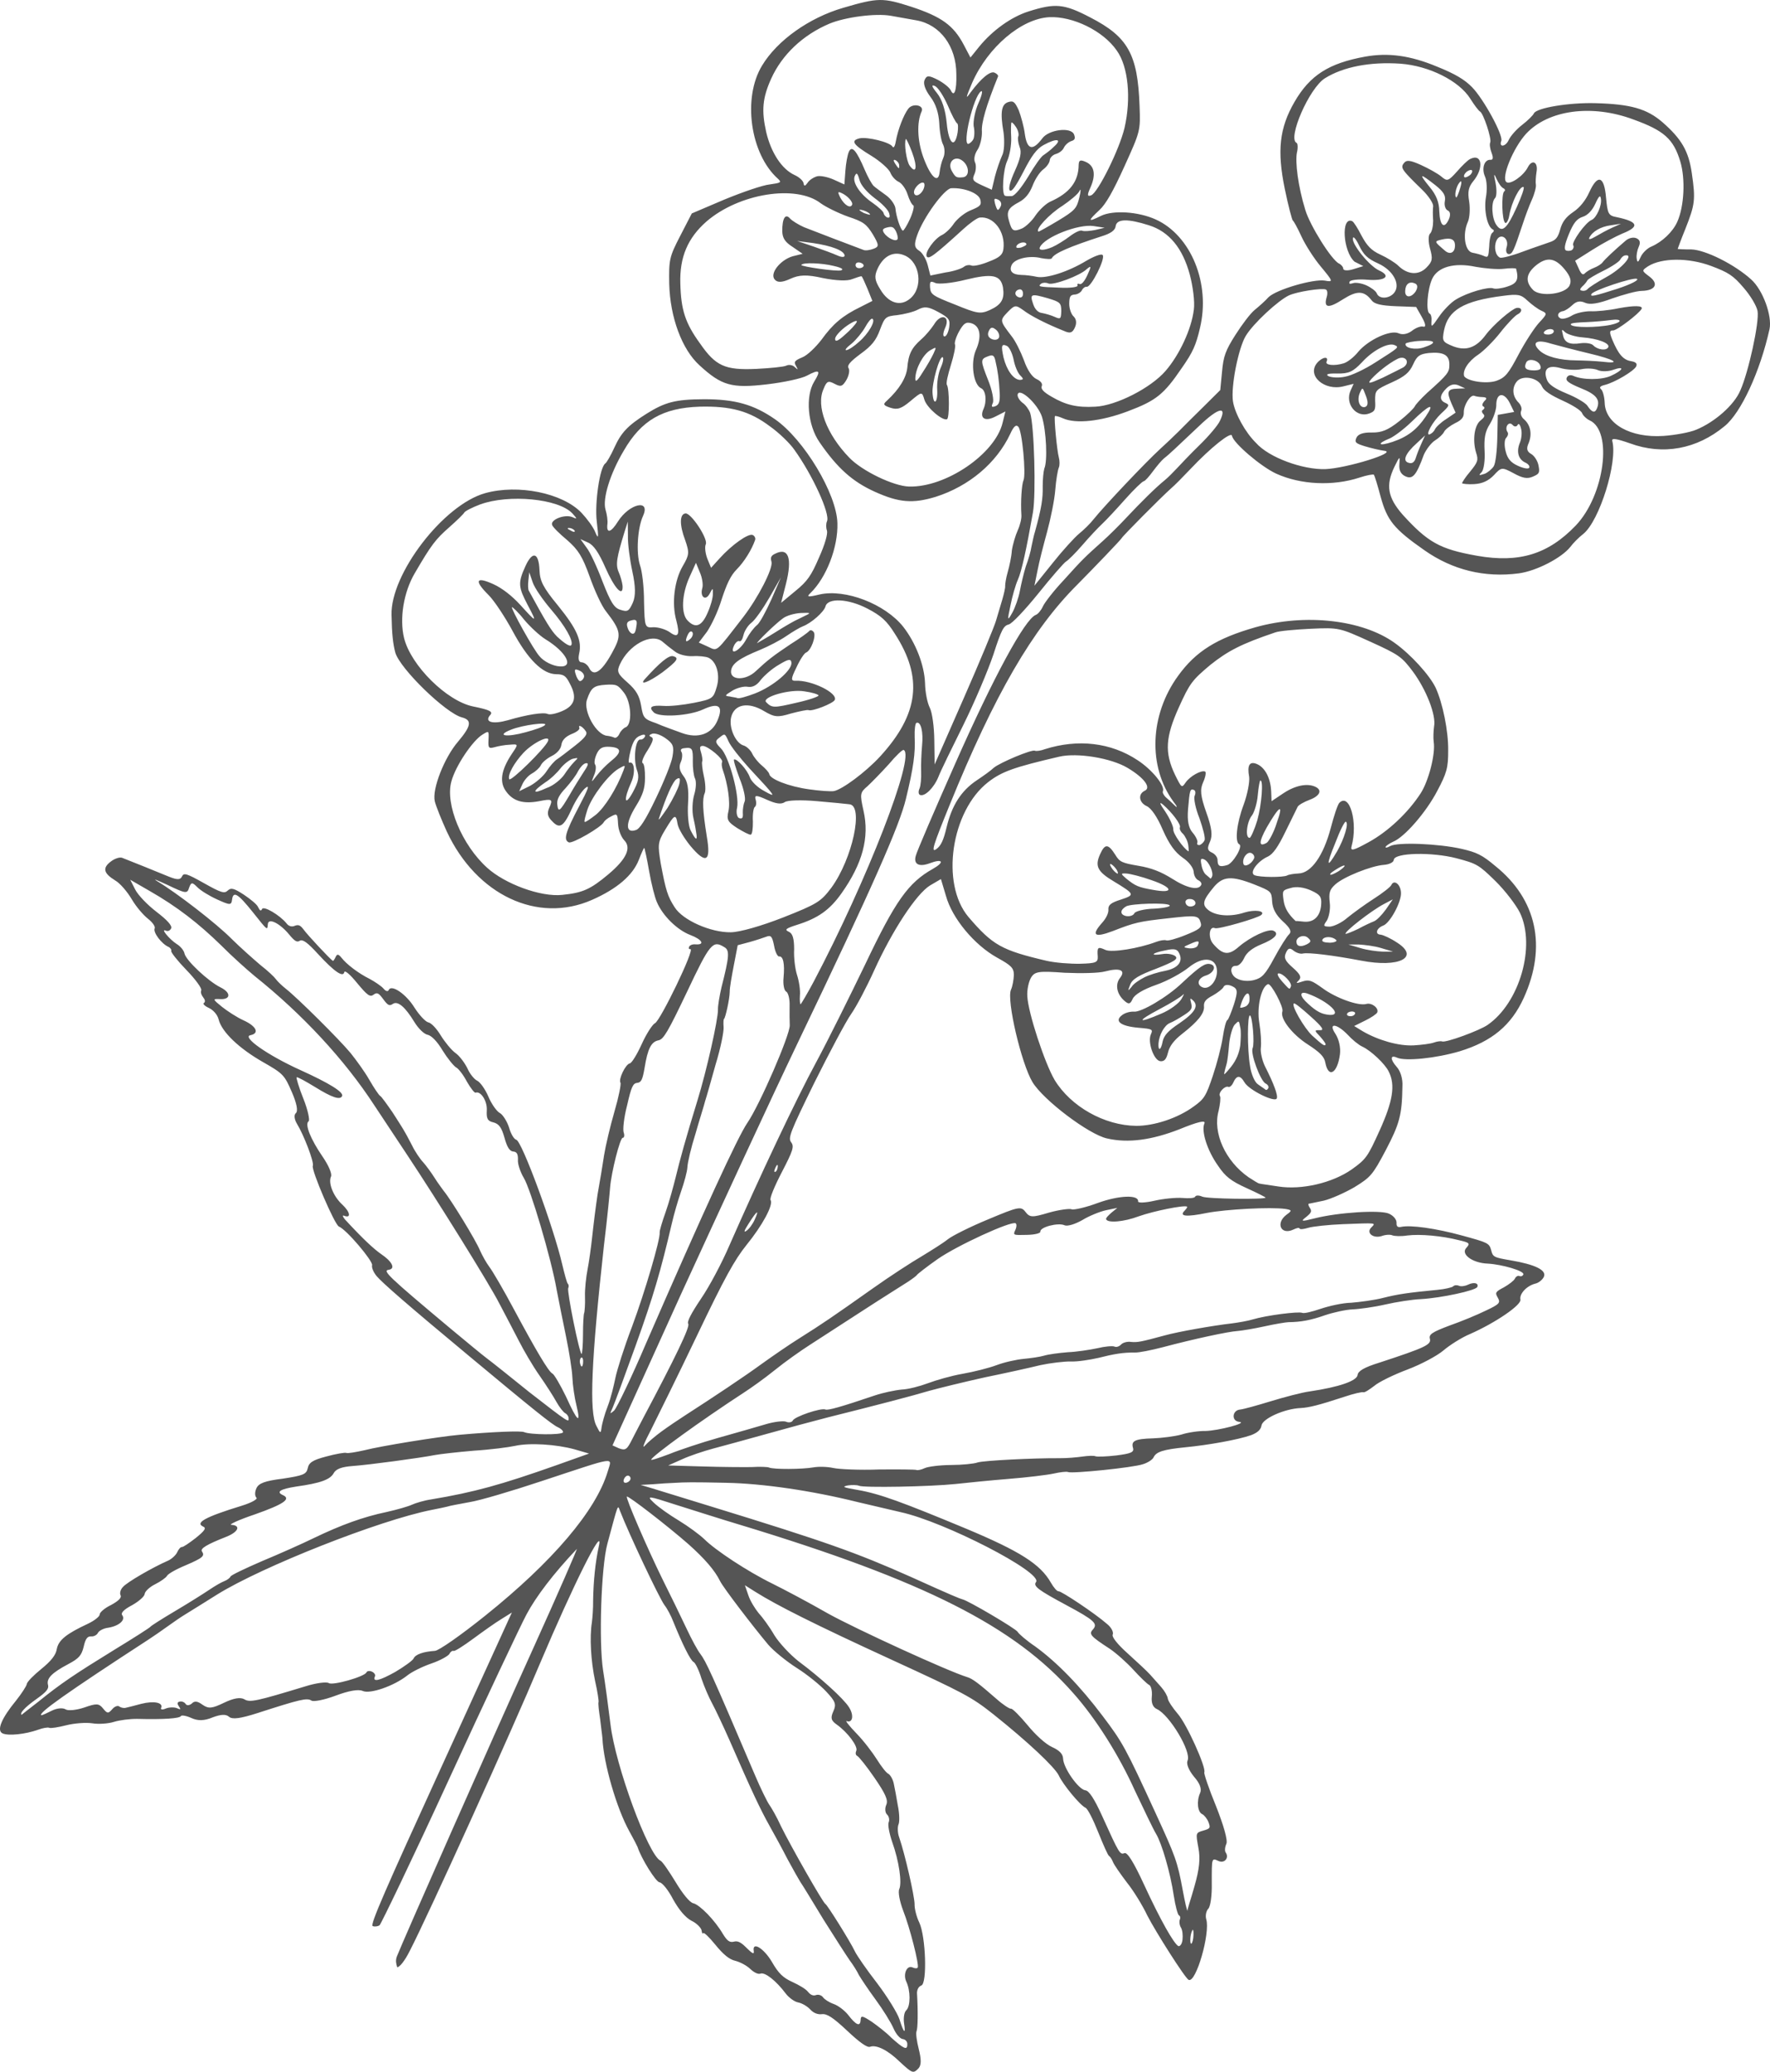 <?xml version="1.0" encoding="UTF-8" standalone="no"?>
<!-- Created with Inkscape (http://www.inkscape.org/) -->

<svg
   xmlns:dc="http://purl.org/dc/elements/1.1/"
   xmlns:cc="http://creativecommons.org/ns#"
   xmlns:rdf="http://www.w3.org/1999/02/22-rdf-syntax-ns#"
   xmlns:svg="http://www.w3.org/2000/svg"
   xmlns="http://www.w3.org/2000/svg"
   xmlns:sodipodi="http://sodipodi.sourceforge.net/DTD/sodipodi-0.dtd"
   xmlns:inkscape="http://www.inkscape.org/namespaces/inkscape"
   width="116.811mm"
   height="136.7mm"
   viewBox="0 0 413.897 484.369"
   id="svg2"
   version="1.1"
   inkscape:version="0.91 r13725"
   sodipodi:docname="Flower_02.svg">
  <defs
     id="defs4" />
  <sodipodi:namedview
     id="base"
     pagecolor="#ffffff"
     bordercolor="#666666"
     borderopacity="1.0"
     inkscape:pageopacity="0.0"
     inkscape:pageshadow="2"
     inkscape:zoom="1.4"
     inkscape:cx="131.89179"
     inkscape:cy="217.96396"
     inkscape:document-units="px"
     inkscape:current-layer="layer1"
     showgrid="false"
     inkscape:window-width="1855"
     inkscape:window-height="1056"
     inkscape:window-x="65"
     inkscape:window-y="24"
     inkscape:window-maximized="1"
     fit-margin-top="0"
     fit-margin-left="0"
     fit-margin-right="0"
     fit-margin-bottom="0" />
  <g
     inkscape:label="Layer 1"
     inkscape:groupmode="layer"
     id="layer1"
     transform="translate(259.739,-501.745)">
    <path
       style="fill:#555555;fill-opacity:1"
       inkscape:connector-curvature="0"
       d="m -166.958,959.211 c 1.304,-3.362 21.984,-50.202 32.097,-72.517 5.82,-12.843 10.262,-23.126 10.005,-22.803 -5.464,5.758 -9.555,11.15 -11.768,15.307 -1.503,2.832 -9.702,20.196 -18.173,38.645 -8.471,18.448 -15.853,33.767 -16.2,34.049 -0.438,0.24 -1.15,0.357 -1.605,0.15 -0.638,-0.289 3.193,-8.983 15.915,-36.813 l 16.644,-36.483 -2.448,1.526 c -1.356,0.813 -4.276,2.893 -6.583,4.592 -2.307,1.699 -4.317,2.984 -4.59,2.86 -0.273,-0.124 -0.753,0.208 -0.959,0.663 -0.206,0.455 -2.133,1.558 -4.21,2.264 -2.076,0.706 -4.624,1.967 -5.666,2.812 -3.084,2.445 -8.693,4.404 -10.424,3.62 -1.002,-0.454 -3.269,-0.054 -6.313,1.091 -2.647,0.996 -5.179,1.495 -5.684,1.157 -1.01,-0.678 -2.607,-0.303 -12.51,2.894 -4.112,1.32 -5.982,1.571 -6.769,0.885 -0.696,-0.645 -1.945,-0.552 -3.799,0.145 -2.027,0.838 -3.458,0.848 -5.007,0.146 -1.184,-0.537 -2.31,-0.717 -2.434,-0.444 -0.248,0.546 -3.996,0.824 -10.179,0.657 -1.746,-0.023 -4.196,0.294 -5.478,0.701 -1.282,0.407 -3.558,0.583 -5.089,0.328 -1.44,-0.214 -4.163,-0.02 -6.024,0.454 -1.862,0.474 -3.641,0.765 -4.005,0.6 -0.364,-0.165 -1.564,0.06 -2.623,0.458 -3.003,1.054 -6.925,1.473 -8.292,0.853 -1.457,-0.66 -0.269,-3.525 3.153,-7.684 1.281,-1.615 2.38,-3.313 2.495,-3.81 0.024,-0.538 1.62,-2.12 3.356,-3.529 2.257,-1.832 3.456,-3.265 3.669,-4.705 0.411,-2.119 2.28,-3.578 7.293,-5.917 1.539,-0.73 2.754,-1.716 2.737,-2.163 -0.017,-0.447 1.107,-1.474 2.646,-2.204 1.753,-0.962 2.531,-1.708 2.24,-2.278 -0.24,-0.438 -0.051,-1.341 0.552,-1.945 0.942,-1.11 6.897,-4.559 10.595,-6.177 0.835,-0.39 1.786,-1.276 2.075,-1.914 0.33,-0.729 0.801,-1.284 1.116,-1.251 0.315,0.033 1.753,-0.962 3.275,-2.139 2.084,-1.691 2.464,-2.287 1.735,-2.617 -2.004,-0.908 0.362,-2.251 9.032,-4.909 2.3,-0.714 3.789,-1.577 3.375,-1.874 -0.373,-0.389 -0.407,-1.282 0.006,-2.193 0.537,-1.184 1.993,-1.732 6.18,-2.25 4.717,-0.717 5.511,-1.016 5.815,-2.415 0.263,-1.308 1.09,-1.921 4.325,-2.761 2.259,-0.623 4.394,-0.973 4.667,-0.849 0.364,0.165 2.276,-0.176 4.228,-0.609 3.856,-0.997 17.244,-3.164 22.283,-3.625 7.895,-0.704 14.374,-0.951 15.103,-0.621 1.366,0.619 8.798,0.694 9.087,0.056 0.124,-0.273 -0.39,-0.835 -1.21,-1.207 -1.366,-0.619 -6.03,-4.38 -20.775,-16.662 -14.513,-12.067 -20.254,-17.084 -21.613,-18.688 -0.704,-0.868 -1.194,-1.968 -1.037,-2.556 0.14,-1.035 -6.001,-8.319 -7.773,-9.012 -1.002,-0.454 -6.503,-13.268 -6.09,-14.178 0.372,-0.82 -2.16,-7.347 -3.685,-9.795 -0.622,-1.05 -0.797,-2.118 -0.276,-2.54 0.562,-0.514 0.179,-2.334 -0.949,-4.931 -1.718,-3.962 -1.999,-4.31 -6.802,-7.035 -5.491,-3.147 -9.575,-6.974 -10.315,-9.945 -0.266,-1.109 -1.294,-2.233 -2.295,-2.687 -1.002,-0.454 -1.516,-1.016 -1.119,-1.166 0.347,-0.282 0.239,-0.77 -0.184,-1.291 -0.423,-0.521 -0.672,-1.183 -0.465,-1.638 0.206,-0.455 -1.352,-2.589 -3.448,-4.747 -2.096,-2.158 -3.696,-4.2 -3.572,-4.473 0.124,-0.273 -0.208,-0.753 -0.663,-0.959 -1.639,-0.743 -3.62,-3.397 -3.208,-4.308 0.206,-0.455 -0.548,-1.456 -1.517,-2.225 -1.06,-0.81 -2.792,-2.802 -3.845,-4.597 -1.053,-1.795 -2.785,-3.787 -3.837,-4.374 -2.75,-1.685 -3.065,-2.926 -1.064,-4.435 0.868,-0.704 2.151,-1.111 2.697,-0.864 1.59,0.611 8.089,3.227 10.954,4.416 1.863,0.735 2.624,0.75 2.996,-0.07 0.413,-0.911 1.092,-0.713 5.116,1.55 4.025,2.263 4.795,2.502 5.572,1.757 0.777,-0.746 1.456,-0.548 3.75,0.931 1.516,1.016 3.131,2.297 3.38,2.959 0.39,0.835 0.663,0.959 0.911,0.413 0.372,-0.82 4.173,1.452 5.722,3.362 0.472,0.653 1.242,0.892 1.945,0.552 0.927,-0.349 1.341,-0.051 2.095,0.949 0.804,1.133 6.264,7.011 6.811,7.259 0.091,0.041 0.389,-0.373 0.636,-0.919 0.33,-0.729 0.645,-0.696 1.349,0.172 1.177,1.521 3.943,3.654 6.635,4.983 1.234,0.669 2.658,1.644 3.172,2.206 0.564,0.695 1.06,0.81 1.267,0.354 0.619,-1.366 4.065,0.964 6.021,4.156 1.094,1.704 2.495,3.217 3.174,3.414 0.72,0.107 1.98,1.446 2.983,3.108 0.953,1.53 2.503,3.44 3.423,4.076 0.919,0.636 2.146,2.29 2.776,3.564 0.589,1.365 1.666,2.622 2.304,2.911 0.638,0.289 1.864,1.943 2.603,3.705 0.739,1.762 2.015,3.548 2.744,3.878 0.687,0.421 1.641,1.951 2.098,3.366 0.415,1.506 1.178,2.73 1.675,2.845 1.308,0.263 8.746,20.432 10.783,29.26 0.532,2.217 1.056,4.211 1.288,4.426 0.232,0.215 0.249,0.662 0.084,1.026 -0.33,0.729 2.649,15.473 3.137,15.365 0.132,-0.05 0.32,-2.16 0.318,-4.577 -0.003,-2.417 0.136,-4.66 0.259,-4.933 0.124,-0.273 0.279,-2.069 0.211,-3.857 -0.068,-1.788 0.268,-4.709 0.605,-6.423 0.337,-1.714 0.83,-5.223 1.092,-7.739 0.262,-2.516 0.812,-6.878 1.239,-9.759 0.518,-2.839 1.209,-7.028 1.529,-9.188 0.362,-2.251 1.441,-6.813 2.43,-10.207 0.989,-3.394 1.59,-6.416 1.399,-6.722 -0.522,-0.786 1.179,-4.297 2.155,-4.513 0.447,-0.017 1.711,-2.079 2.825,-4.538 1.115,-2.459 2.511,-4.571 3.082,-4.861 1.191,-0.448 9.448,-17.456 8.29,-17.323 -0.356,0.058 -0.455,-0.206 -0.29,-0.571 0.165,-0.364 0.827,-0.613 1.456,-0.548 2.334,0.179 1.613,-1.136 -1.202,-2.192 -2.997,-1.139 -6.435,-4.454 -7.813,-7.713 -0.44,-0.968 -1.279,-4.203 -1.796,-7.182 -0.516,-2.979 -1.057,-5.42 -1.148,-5.461 -0.091,-0.041 -0.669,1.234 -1.28,2.824 -1.386,3.544 -5.024,6.726 -10.922,9.323 -12.764,5.634 -27.031,-1.162 -33.95,-15.935 -1.269,-2.771 -2.556,-5.989 -2.822,-7.098 -0.69,-2.838 2.248,-10.29 5.463,-13.993 3.083,-3.653 3.255,-5.002 0.904,-5.629 -3.75,-0.931 -14.579,-11.438 -15.617,-15.202 -0.524,-1.994 -0.791,-4.311 -0.87,-8.739 -0.275,-9.567 12.129,-25.793 21.917,-28.494 7.661,-2.127 18.033,-0.061 22.508,4.601 1.259,1.339 2.768,3.34 3.216,4.532 0.739,1.762 0.813,1.356 0.353,-2.475 -0.526,-4.411 0.722,-12.738 1.988,-13.591 0.306,-0.191 1.272,-1.839 2.098,-3.66 1.61,-3.552 3.114,-5.176 7.572,-7.987 4.284,-2.67 6.675,-3.343 13.387,-3.375 7.25,-0.008 11.637,1.212 16.648,4.691 6.758,4.71 14.403,17.397 14.576,24.282 0.172,5.677 -2.601,12.765 -6.313,16.352 -0.951,0.887 -0.678,1.01 2.16,0.32 5.99,-1.347 15.255,2.193 19.532,7.534 2.917,3.738 4.951,8.941 5.113,13.186 0.035,2.102 0.535,4.634 1.115,5.775 0.581,1.141 1.023,4.526 1.051,7.613 l 0.081,5.636 6.835,-15.567 c 3.748,-8.512 7.107,-16.651 7.503,-18.009 0.396,-1.358 1.072,-3.576 1.468,-4.934 0.396,-1.358 0.742,-2.848 0.683,-3.204 -0.017,-0.447 0.197,-1.887 0.592,-3.245 0.396,-1.358 0.89,-3.659 0.971,-5.049 0.214,-1.44 0.848,-3.568 1.385,-4.752 0.537,-1.184 0.924,-2.765 0.848,-3.568 -0.21,-3.169 0.083,-7.209 0.496,-8.119 0.619,-1.366 -0.311,-11.669 -1.239,-12.529 -0.514,-0.562 -1.076,-0.049 -1.86,1.682 -3.187,6.79 -9.603,12.226 -17.43,14.718 -5.353,1.636 -8.63,1.359 -14.278,-1.201 -5.192,-2.353 -8.712,-5.486 -12.882,-11.547 -2.793,-4.011 -3.364,-10.747 -1.257,-14.184 1.644,-2.658 1.23,-2.956 -1.665,-1.413 -1.183,0.672 -5.444,1.595 -9.499,2.063 -8.11,0.936 -10.461,0.31 -15.655,-4.46 -4.126,-3.736 -6.873,-11.24 -7.081,-19.019 -0.081,-5.636 -0.015,-6.265 2.57,-11.242 l 2.709,-5.25 7.619,-3.244 c 4.186,-1.726 9.001,-3.387 10.606,-3.537 2.582,-0.367 2.846,-0.467 1.919,-1.326 -6.487,-5.794 -8.33,-18.926 -3.696,-26.488 3.536,-5.863 10.987,-11.16 18.954,-13.478 8.232,-2.417 9.308,-2.369 15.923,-0.249 7.07,2.326 9.878,4.367 12.242,8.842 l 1.592,3.027 2.008,-2.493 c 3.207,-3.926 7.565,-7.002 11.544,-8.272 6.279,-1.985 8.299,-1.838 14.51,1.416 8.72,4.501 11.066,8.529 11.485,20.686 0.222,5.81 0.18,5.901 -3.535,14.098 -2.642,5.829 -4.319,8.802 -5.832,10.203 -2.852,2.66 -2.753,2.924 0.366,1.373 2.812,-1.36 8.689,-1.003 12.787,0.855 8.197,3.715 12.878,14.949 10.324,25.429 -0.923,3.974 -1.666,5.613 -4.169,9.199 -4.28,6.295 -6.016,7.703 -12.767,10.243 -6.221,2.341 -12.105,2.968 -15.11,1.606 -1.002,-0.454 -1.813,-0.602 -1.854,-0.511 -0.248,0.546 0.489,8.127 0.904,9.632 0.208,0.753 0.25,1.87 0.003,2.417 -0.248,0.546 -0.651,2.889 -0.83,5.223 -0.179,2.334 -1.085,6.754 -1.909,9.784 -0.824,3.03 -1.879,7.053 -2.249,9.081 l -0.716,3.518 4.273,-5.31 c 2.306,-2.907 5.141,-6.014 6.183,-6.859 1.042,-0.845 2.596,-2.337 3.406,-3.397 2.521,-3.139 12.201,-13.355 15.574,-16.437 1.124,-1.027 3.026,-2.801 4.233,-4.01 1.207,-1.21 3.836,-3.861 5.994,-5.957 l 3.795,-3.77 0.417,-4.312 c 0.311,-3.592 0.839,-5 3.119,-8.577 1.52,-2.385 3.479,-5.011 4.521,-5.856 1.042,-0.845 2.514,-2.155 3.2,-2.942 1.81,-1.814 10.531,-4.34 13.188,-3.904 2.028,0.37 1.978,0.238 -0.931,-3.276 -1.641,-1.951 -3.689,-5.185 -4.568,-7.121 -0.879,-1.936 -1.792,-3.557 -1.974,-3.639 -0.182,-0.083 -1.071,-3.45 -1.895,-7.446 -1.814,-8.837 -1.257,-14.184 2.27,-20.271 3.61,-6.269 8.067,-9.079 16.557,-10.612 5.378,-0.966 10.552,-0.268 16.828,2.357 4.181,1.675 6.426,3.022 8.149,4.791 2.701,2.761 7.32,11.223 6.833,12.539 -0.611,1.59 0.995,1.439 1.738,-0.201 0.413,-0.911 1.785,-2.485 3.133,-3.521 1.348,-1.036 2.555,-2.246 2.761,-2.701 0.578,-1.275 8.182,-2.55 14.365,-2.383 8.243,0.223 12.043,1.286 15.746,4.501 4.399,3.86 6.074,6.705 6.808,11.869 0.909,6.231 0.728,7.357 -1.475,12.945 -1.065,2.592 -1.832,4.769 -1.832,4.769 0.091,0.041 1.482,0.122 3.137,0.104 3.36,0.096 10.159,3.506 14.052,7.027 2.734,2.447 4.934,8.494 4.292,11.607 -2.215,9.975 -6.682,19.589 -10.502,22.688 -6.507,5.395 -14.418,6.86 -22.134,4.022 -3.13,-1.089 -4.346,-1.311 -4.139,-0.558 1.305,4.873 -2.959,18.641 -6.779,21.74 -1.001,0.754 -2.422,2.196 -3.017,3.024 -2.05,2.584 -7.931,5.628 -12.027,6.187 -8.06,1.068 -15.56,-0.794 -22.136,-5.421 -7.173,-5.007 -8.681,-7.008 -10.185,-12.411 -0.682,-2.614 -1.446,-5.047 -1.587,-5.22 -0.141,-0.174 -1.696,0.109 -3.376,0.666 -6.188,2.026 -13.72,1.687 -19.458,-0.914 -3.552,-1.61 -10.121,-7.222 -10.363,-8.869 -0.175,-1.067 -4.996,2.786 -9.641,7.707 -1.893,1.997 -3.918,4.043 -4.613,4.607 -2.596,2.337 -11.301,11.127 -11.507,11.583 -0.165,0.364 -6.406,6.868 -10.457,10.961 -10.433,10.423 -19.255,25.528 -29.811,51.485 -3.846,9.456 -4.407,11.178 -3.142,10.324 1.133,-0.804 1.711,-2.079 2.444,-5.15 1.236,-5.149 3.433,-8.545 7.056,-10.965 1.571,-1.045 3.358,-2.321 3.961,-2.926 1.563,-1.268 8.875,-4.322 9.604,-3.991 0.364,0.165 1.432,-0.01 2.358,-0.358 7.694,-2.442 15.425,-1.573 21.67,2.575 3.396,2.198 6.495,6.018 5.917,7.293 -0.124,0.273 0.216,0.976 0.771,1.447 0.555,0.471 1.483,1.331 2.088,1.934 0.605,0.603 0.497,0.115 -0.349,-0.927 -6.042,-8.228 -5.609,-20.328 1.068,-29.489 4.123,-5.707 9.019,-8.758 18.095,-11.342 11.69,-3.265 24.95,-1.757 32.496,3.639 3.818,2.719 8.21,7.564 9.62,10.508 1.659,3.607 2.982,10.135 2.929,14.612 0.021,4.072 -0.333,5.338 -2.547,9.495 -2.585,4.977 -7.643,10.809 -10.332,11.896 -0.835,0.39 -1.621,0.912 -1.745,1.185 -0.124,0.273 0.323,0.256 1.067,-0.175 1.753,-0.962 11.346,-0.567 16.718,0.66 3.477,0.807 4.752,1.385 7.85,3.997 9.741,7.818 12.087,18.873 6.68,30.804 -2.931,6.467 -7.487,10.221 -15.007,12.522 -5.576,1.645 -12.709,2.364 -14.622,1.498 -1.639,-0.743 -1.688,0.333 -0.097,2.152 0.887,0.951 1.451,2.854 1.337,4.559 -0.1,6.762 -0.694,8.798 -3.948,15.009 -3.006,5.664 -3.477,6.219 -7.282,8.557 -2.233,1.294 -5.401,2.712 -7.13,3.136 -1.688,0.333 -3.285,0.707 -3.508,0.716 -0.223,0.008 -0.115,0.497 0.216,0.976 0.522,0.786 0.357,1.15 -0.858,2.136 -1.348,1.036 -1.166,1.119 1.937,0.329 5.585,-1.421 15.408,-2.02 17.412,-1.112 1.093,0.495 1.797,1.364 1.782,2.125 -0.057,0.853 0.266,1.109 0.978,0.992 2.217,-0.532 8.202,0.314 14.353,2.003 6.06,1.649 6.333,1.772 6.798,3.41 0.374,1.597 0.647,1.721 4.521,2.378 5.811,0.987 8.502,2.316 7.8,3.865 -0.289,0.638 -1.198,1.433 -2.042,1.6 -1.994,0.524 -3.713,2.379 -3.439,3.711 0.316,1.241 -5.878,5.46 -11.776,8.057 -2.027,0.838 -4.822,2.645 -6.252,3.864 -1.43,1.218 -5.202,3.242 -8.379,4.437 -3.177,1.195 -6.692,2.896 -7.775,3.832 -1.174,0.895 -2.266,1.608 -2.539,1.484 -0.273,-0.124 -2.226,0.309 -4.302,1.014 -6.321,2.076 -8.406,2.558 -10.326,2.676 -3.799,0.145 -8.902,2.443 -9.198,4.065 -0.14,1.035 -1.008,1.739 -2.464,2.287 -3.003,1.054 -9.937,2.303 -15.332,2.823 -5.172,0.511 -6.851,1.067 -7.429,2.342 -0.248,0.546 -1.339,1.259 -2.489,1.617 -2.341,0.805 -16.608,2.245 -17.518,1.832 -0.364,-0.165 -1.879,0.027 -3.343,0.351 -1.465,0.324 -6.231,0.909 -10.559,1.253 -4.328,0.344 -9.856,0.913 -12.396,1.189 -6.107,0.636 -21.492,0.909 -22.585,0.414 -0.455,-0.206 -1.664,-0.205 -2.599,-0.08 -1.465,0.324 -1.191,0.448 2.368,1.073 5.091,0.88 10.539,2.91 25.227,9.018 12.643,5.291 17.414,8.331 19.86,12.624 0.672,1.183 1.467,2.092 1.823,2.034 0.67,-0.026 8.522,5.18 11.347,7.668 0.969,0.769 1.55,1.91 1.302,2.457 -0.248,0.546 1.07,2.242 3.572,4.473 2.179,1.976 4.498,4.125 5.153,4.861 0.655,0.736 1.823,2.034 2.618,2.943 0.796,0.909 1.467,2.092 1.534,2.671 0.067,0.579 1.111,2.151 2.33,3.581 2.105,2.381 6.701,12.589 6.206,13.682 -0.124,0.273 1.088,3.897 2.765,7.95 1.784,4.542 2.765,7.95 2.393,8.77 -0.33,0.729 -0.429,1.672 -0.147,2.02 0.854,1.265 -0.303,2.607 -1.67,1.988 -1.639,-0.743 -1.598,-0.834 -1.592,5.207 0.061,2.772 -0.284,5.471 -0.846,5.985 -0.43,0.464 -0.702,1.548 -0.444,2.434 0.972,3.185 -2.383,14.949 -4.114,14.165 -0.82,-0.372 -7.676,-11.164 -9.658,-15.027 -1.12,-2.374 -3.267,-5.872 -4.817,-7.782 -1.508,-2.001 -2.976,-4.093 -3.225,-4.755 -0.249,-0.662 -0.721,-1.315 -0.904,-1.398 -0.273,-0.124 -1.352,-2.589 -2.539,-5.542 -1.187,-2.953 -2.448,-5.501 -2.994,-5.749 -1.275,-0.578 -5.311,-5.481 -6.24,-7.549 -0.97,-1.977 -7.283,-7.912 -15.269,-14.276 -5.169,-4.099 -6.858,-4.975 -23.94,-12.826 -17.902,-8.223 -26.663,-12.633 -31.707,-15.797 l -2.476,-1.561 0.805,2.341 c 0.407,1.282 1.551,3.118 2.396,4.16 0.887,0.951 2.586,3.258 3.689,5.185 1.144,1.836 3.663,4.515 5.601,6.052 5.251,3.917 10.537,8.728 11.822,10.738 1.235,1.877 0.906,3.814 -0.501,3.286 -0.455,-0.206 0.581,1.141 2.304,2.911 1.723,1.769 3.845,4.597 4.799,6.127 0.953,1.53 2.13,3.052 2.586,3.258 0.455,0.206 1.077,1.257 1.294,2.233 0.216,0.976 0.666,3.376 0.957,5.155 0.383,1.82 0.459,3.831 0.17,4.469 -0.248,0.546 -0.238,1.978 0.161,3.037 1.412,4.153 3.566,13.693 3.593,15.572 -0.048,1.076 0.475,3.07 1.106,4.344 1.51,3.209 1.886,14.249 0.471,14.706 -0.662,0.249 -0.992,0.978 -1.008,1.739 0.262,4.51 0.183,8.317 -0.106,8.955 -0.206,0.455 0.044,2.326 0.518,4.187 0.582,2.35 0.633,3.69 -0.053,4.477 -1.248,1.301 -1.43,1.218 -4.446,-1.576 -2.742,-2.67 -5.434,-4 -6.89,-3.452 -0.662,0.249 -2.409,-0.982 -5.334,-3.735 -3.388,-3.183 -4.763,-4.025 -5.922,-3.891 -0.935,0.125 -1.978,-0.238 -2.774,-1.147 -0.746,-0.777 -1.98,-1.446 -2.791,-1.594 -0.811,-0.148 -2.145,-1.082 -2.899,-2.082 -2.263,-3.002 -4.847,-5.051 -5.906,-4.653 -0.529,0.199 -1.44,-0.214 -2.368,-1.073 -0.837,-0.818 -2.344,-1.611 -3.519,-1.924 -1.399,-0.305 -2.832,-1.503 -4.664,-3.76 -1.409,-1.736 -2.71,-2.985 -2.833,-2.711 -0.124,0.273 -0.315,-0.033 -0.381,-0.612 -0.067,-0.579 -1.185,-1.745 -2.369,-2.282 -1.416,-0.752 -2.916,-2.529 -4.309,-5.027 -1.111,-2.151 -2.52,-3.887 -3.149,-3.952 -0.853,-0.057 -4.285,-5.565 -5.149,-8.262 -0.1,-0.265 -0.971,-1.977 -1.883,-3.598 -3.027,-5.434 -6.067,-15.925 -6.339,-21.867 -0.017,-0.447 -0.317,-2.449 -0.526,-4.411 -0.3,-2.002 -0.501,-3.74 -0.377,-4.013 0.083,-0.182 -0.226,-2.408 -0.817,-4.981 -0.982,-4.617 -1.286,-10.244 -0.743,-13.622 0.14,-1.035 0.319,-3.369 0.292,-5.247 0.061,-4.254 0.512,-8.881 1.352,-12.672 1.186,-5.281 -6.007,9.135 -13.766,27.467 -6.727,16.055 -26.252,59.137 -30.505,67.31 -1.164,2.327 -2.363,3.76 -2.901,3.736 -0.258,-0.885 -0.415,-1.506 -0.094,-2.458 l 0,0 z m -83.903,-59.544 c 5.383,-4.367 8.525,-6.457 17.97,-12.277 4.549,-2.769 8.262,-5.149 8.345,-5.331 0.083,-0.182 2.704,-1.849 5.855,-3.714 3.151,-1.866 6.691,-4.104 7.956,-4.958 1.265,-0.854 2.754,-1.716 3.416,-1.965 0.662,-0.249 1.315,-0.721 1.48,-1.086 0.165,-0.364 3.507,-1.924 7.337,-3.592 3.921,-1.626 9.422,-4.074 12.102,-5.385 6.46,-3.111 11.581,-4.962 17.042,-6.11 2.441,-0.541 5.097,-1.313 5.932,-1.703 0.835,-0.39 2.871,-1.005 4.517,-1.246 10.095,-1.683 16.383,-3.444 29.189,-7.961 l 7.727,-2.756 -3.394,-0.989 c -4.297,-1.179 -10.488,-1.569 -13.905,-0.812 -1.464,0.324 -5.784,0.892 -9.624,1.128 -3.881,0.327 -7.936,0.795 -9.136,1.02 -3.376,0.666 -15.308,2.285 -19.28,2.57 -2.499,0.185 -3.823,0.683 -4.368,1.643 -0.793,1.507 -3.043,2.354 -8.786,3.155 -3.781,0.592 -4.741,1.255 -3.101,1.998 2.004,0.908 0.126,2.143 -6.541,4.501 -3.756,1.262 -6.262,2.432 -5.501,2.448 2.243,0.138 1.674,1.637 -1.147,2.774 -4.674,1.834 -6.204,2.788 -5.731,3.441 0.713,1.092 0.192,1.514 -3.903,3.282 -2.159,0.888 -4.086,1.991 -4.293,2.446 -0.165,0.364 -1.472,1.309 -2.746,1.94 -1.274,0.63 -2.398,1.658 -2.464,2.287 -0.024,0.538 -1.322,1.706 -2.943,2.618 -2.018,1.062 -2.704,1.849 -2.282,2.369 0.804,1.133 -0.8,2.492 -3.291,2.9 -1.159,0.134 -2.209,0.756 -2.415,1.211 -0.206,0.455 -0.951,0.887 -1.58,0.821 -0.853,-0.057 -1.324,0.498 -1.744,2.394 -0.503,2.078 -1.147,2.774 -3.604,4.076 -3.904,2.073 -5.152,3.374 -4.737,4.88 0.258,0.885 -0.428,1.672 -2.694,3.28 -2.745,1.94 -4.076,3.423 -3.439,3.711 -0.265,0.1 1.563,-1.268 3.779,-3.008 l 0,0 z m 3.255,2.024 c 1.141,-0.581 2.523,-0.723 3.211,-0.302 0.596,0.38 2.558,0.171 4.369,-0.435 2.871,-1.005 3.409,-0.98 4.395,0.235 0.986,1.215 1.21,1.207 2.111,0.188 0.512,-0.646 1.307,-0.945 1.63,-0.689 0.323,0.256 1.002,0.454 1.49,0.346 0.488,-0.108 2.217,-0.532 3.723,-0.948 2.97,-0.74 5.18,-0.287 4.603,0.988 -0.165,0.364 0.332,0.48 1.167,0.09 0.794,-0.299 2.002,-0.3 2.549,-0.052 0.911,0.413 0.952,0.322 0.43,-0.464 -0.472,-0.653 -0.307,-1.018 0.272,-1.084 0.488,-0.108 1.126,0.181 1.366,0.619 0.282,0.347 0.861,0.28 1.382,-0.142 0.645,-0.696 1.365,-0.589 2.516,0.262 1.425,0.975 2.227,0.9 5.04,-0.461 2.242,-1.07 3.797,-1.353 4.758,-0.808 1.284,0.801 2.881,0.427 14.339,-3.053 2.432,-0.764 4.882,-1.081 5.387,-0.743 0.919,0.636 8.357,-1.482 8.811,-2.484 0.165,-0.364 0.744,-0.431 1.291,-0.184 0.546,0.248 0.878,0.727 0.713,1.092 -0.66,1.457 1.069,1.033 4.749,-1.031 2.101,-1.244 4.061,-2.661 4.267,-3.117 0.454,-1.002 2.266,-1.608 4.988,-1.801 0.894,-0.034 6.038,-3.632 11.726,-8.19 15.851,-12.688 26.001,-24.667 28.697,-33.765 1.031,-3.485 2.413,-3.628 -15.399,2.243 -6.982,2.325 -14.594,4.585 -16.952,4.943 -2.4,0.45 -4.667,0.849 -5.196,1.049 -0.488,0.108 -2.085,0.482 -3.641,0.765 -12.304,2.439 -39.595,13.236 -50.131,19.769 -3.06,1.907 -6.294,3.955 -7.344,4.577 -1.05,0.622 -2.969,1.948 -4.276,2.893 -1.307,0.945 -3.225,2.271 -4.317,2.984 -19.302,12.551 -26.1,17.376 -25.189,17.788 0.223,-0.008 1.324,-0.498 2.465,-1.079 l 0,0 z m 200.028,78.029 c 0.066,-0.629 -0.448,-1.191 -1.077,-1.257 -0.629,-0.066 -1.565,-1.149 -2.155,-2.514 -0.589,-1.365 -2.496,-4.425 -4.195,-6.732 -1.699,-2.307 -3.457,-4.97 -3.888,-5.714 -0.39,-0.835 -1.343,-2.365 -2.098,-3.366 -0.804,-1.133 -3.565,-5.458 -6.185,-9.61 -2.579,-4.243 -4.966,-8.18 -5.439,-8.833 -0.381,-0.612 -1.725,-2.977 -2.977,-5.302 -1.161,-2.283 -3.085,-5.79 -4.238,-7.849 -2.065,-3.681 -4.255,-8.296 -9.308,-19.918 -1.518,-3.433 -3.368,-7.345 -4.09,-8.661 -0.721,-1.315 -1.85,-3.913 -2.506,-5.857 -0.565,-1.903 -1.436,-3.615 -1.8,-3.78 -0.729,-0.33 -2.62,-4.152 -4.744,-9.396 -0.548,-1.456 -1.51,-3.209 -2.073,-3.904 -1.227,-1.654 -8.236,-16.469 -10.419,-22.069 -0.548,-1.456 -0.341,-1.911 -2.929,7.675 -1.492,5.472 -2.027,23.126 -1.018,29.621 0.467,2.846 1.218,8.457 1.735,12.644 1.128,9.624 8.864,30.587 11.688,31.866 0.455,0.206 1.972,2.431 3.548,5.011 1.625,2.713 3.316,4.796 4.127,4.945 1.49,0.346 5.028,3.926 6.943,7.209 0.953,1.53 1.508,2.001 2.485,1.785 0.885,-0.258 1.614,0.073 2.683,1.106 1.814,1.81 2.179,1.976 2.004,0.908 -0.259,-2.094 2.4,-0.45 4.265,2.702 1.534,2.671 2.603,3.705 4.789,4.696 1.548,0.702 3.196,1.668 3.669,2.321 0.564,0.695 1.201,0.984 1.863,0.735 0.529,-0.199 1.299,0.04 1.631,0.52 0.332,0.48 1.433,1.198 2.476,1.561 1.043,0.363 2.518,1.47 3.363,2.512 1.931,2.522 2.883,2.844 2.956,1.23 0.048,-1.076 0.363,-1.043 2.566,0.394 1.333,0.934 3.454,2.553 4.573,3.719 2.966,2.662 3.786,3.033 3.776,1.601 l 0,0 z m -0.775,-5.072 c -0.134,-1.159 0.039,-2.508 0.56,-2.93 0.992,-0.978 0.988,-4.603 -0.032,-6.712 -0.78,-1.671 0.12,-3.898 1.486,-3.279 0.546,0.248 1.084,0.272 1.208,-10e-4 0.33,-0.729 -1.831,-9.284 -3.416,-13.296 -0.797,-2.118 -1.238,-4.294 -0.908,-5.023 0.66,-1.457 -0.024,-6.488 -1.676,-11.08 -0.656,-1.944 -1.047,-3.988 -0.8,-4.534 0.248,-0.546 0.081,-1.39 -0.383,-1.82 -0.464,-0.43 -0.548,-1.456 -0.176,-2.276 0.495,-1.093 -0.235,-2.632 -2.746,-6.295 -1.849,-2.704 -3.68,-4.962 -4.044,-5.127 -0.364,-0.165 -0.472,-0.653 -0.225,-1.2 0.454,-1.002 -1.999,-4.31 -4.575,-6.136 -1.333,-0.934 -1.491,-1.554 -0.79,-3.103 0.743,-1.639 0.494,-2.301 -1.652,-4.591 -1.4,-1.513 -4.449,-3.992 -6.925,-5.554 -2.385,-1.52 -5.434,-4 -6.652,-5.43 -3.423,-4.076 -10.534,-13.338 -11.264,-14.876 -1.261,-2.548 -3.647,-5.276 -7.4,-8.624 -4.954,-4.331 -13.9,-11.24 -14.388,-11.132 -0.397,0.149 4.805,12.169 8.347,19.373 2.862,5.798 3.102,6.237 5.632,11.555 1.17,2.506 2.613,5.137 3.176,5.831 1.368,1.827 2.487,4.201 12.76,28.29 1.377,3.259 2.929,6.378 3.401,7.031 0.472,0.653 1.766,2.886 2.695,4.954 2.281,4.657 9.86,17.973 10.407,18.221 0.455,0.206 5.795,8.774 6.865,11.016 0.44,0.968 2.761,4.325 5.255,7.542 2.404,3.175 4.742,6.98 5.198,8.394 1.022,3.318 1.527,3.656 1.06,0.81 l 0,0 z m 65.136,-19.446 c 0.098,-0.944 0.006,-2.193 -0.376,-2.805 -0.381,-0.612 -0.415,-1.506 -0.25,-1.87 0.206,-0.455 0.057,-0.853 -0.216,-0.976 -0.273,-0.124 -0.847,-2.25 -1.205,-4.608 -0.784,-5.296 -2.794,-12.245 -4.179,-14.52 -0.572,-0.918 -2.712,-5.401 -4.902,-10.017 -3.717,-8.272 -9.147,-16.881 -14.384,-22.768 -13.756,-15.676 -34.838,-26.329 -77.988,-39.407 -4.255,-1.27 -10.87,-3.389 -14.811,-4.626 -6.797,-2.202 -7.112,-2.235 -5.347,-0.557 1.069,1.033 3.645,2.859 5.889,4.206 2.153,1.305 4.87,3.305 5.939,4.338 2.651,2.629 10.089,7.537 15.926,10.402 2.691,1.329 8.538,4.418 13.067,7.02 6.675,3.684 27.947,13.434 32.475,14.828 1.267,0.354 2.882,1.635 6.817,5.066 1.483,1.331 3.09,2.388 3.445,2.33 0.356,-0.058 2.079,1.711 3.861,3.836 1.832,2.257 4.242,4.448 5.7,5.108 1.731,0.784 2.567,1.603 2.61,2.72 0.085,2.234 3.633,7.246 5.206,7.41 0.852,0.057 2.138,2.067 3.896,5.938 4.057,8.975 4.198,9.149 5.257,8.75 0.662,-0.249 2.138,2.067 4.626,7.476 3.659,7.916 6.926,13.789 8.019,14.284 0.447,-0.017 0.827,-0.613 0.925,-1.557 l 0,0 z m 2.556,-1.037 c 0.048,-1.076 -0.101,-1.473 -0.266,-1.109 -0.545,0.961 -0.634,3.336 -0.195,3.095 0.174,-0.141 0.454,-1.002 0.461,-1.987 l 0,0 z m 0.236,-11.421 c 1.146,-3.982 1.408,-6.498 0.909,-9.03 -0.625,-3.467 -0.625,-3.467 1.146,-3.982 1.638,-0.465 1.721,-0.647 1.223,-1.971 -0.299,-0.794 -1.003,-1.662 -1.459,-1.869 -1.093,-0.495 -1.369,-3.036 -0.502,-4.949 0.413,-0.911 0.006,-2.193 -1.444,-3.838 -1.268,-1.563 -1.816,-3.019 -1.486,-3.747 0.949,-2.095 -4.257,-10.713 -7.172,-12.034 -0.911,-0.413 -1.351,-1.381 -1.187,-2.953 0.131,-1.258 -0.185,-2.499 -0.64,-2.706 -0.455,-0.206 -2.129,-1.843 -3.67,-3.53 -1.541,-1.687 -4.043,-3.918 -5.559,-4.935 -4.497,-2.916 -4.92,-3.437 -3.886,-4.506 1.157,-1.342 0.411,-2.119 -6.304,-5.712 -6.443,-3.469 -7.776,-4.403 -7.008,-5.372 1.57,-2.253 -21.393,-14.087 -31.682,-16.335 -2.98,-0.692 -7.45,-1.73 -10.025,-2.348 -10.754,-2.678 -22.185,-4.345 -30.784,-4.509 -8.152,-0.181 -9.493,-0.13 -11.86,0.005 -1.341,0.051 -3.707,0.186 -5.313,0.337 l -2.814,0.152 2.807,0.833 c 1.54,0.478 7.608,2.35 13.586,4.181 27.08,8.321 34.068,10.829 46.77,16.475 9.837,4.458 11.518,5.11 12.105,5.267 1.308,0.263 12.571,6.905 12.911,7.608 0.24,0.438 2.046,2.025 4.067,3.38 5.202,3.785 10.513,9.266 15.792,16.27 4.666,6.177 5.338,7.36 12.464,22.886 4.588,9.984 5.036,11.175 6.277,17.886 0.508,2.755 0.99,4.84 1.123,4.791 -0.141,-0.174 0.75,-2.624 1.616,-5.745 l 0,0 z M -112.36,847.705 c 0.165,-0.364 0.016,-0.761 -0.349,-0.927 -0.364,-0.165 -0.844,0.166 -1.092,0.713 -0.248,0.546 -0.098,0.944 0.349,0.927 0.447,-0.017 0.927,-0.349 1.092,-0.713 z m 0.445,-9.46 c 0.793,-1.507 1.916,-3.743 2.585,-4.977 7.516,-14.16 11,-21.364 10.528,-22.018 -0.332,-0.48 0.626,-2.351 2.998,-5.888 1.95,-2.849 4.915,-8.422 6.64,-12.471 7.166,-16.295 15.53,-34.024 20.254,-42.752 2.759,-5.118 7.87,-15.427 11.478,-22.904 7.084,-14.905 10.1,-19.137 15.84,-22.355 2.804,-1.584 2.323,-2.461 -0.721,-1.315 -2.515,0.946 -3.84,0.236 -3.287,-1.71 0.189,-0.902 4.383,-10.64 9.287,-21.702 8.899,-20.121 16.258,-33.693 18.773,-34.64 0.529,-0.199 1.257,-1.077 1.67,-1.988 0.413,-0.911 2.545,-3.677 4.868,-6.138 4.422,-4.913 4.984,-5.426 9.052,-9.072 1.472,-1.309 4.059,-3.869 5.779,-5.725 3.183,-3.388 6.589,-6.785 8.846,-8.617 0.695,-0.564 1.902,-1.773 2.761,-2.701 0.86,-0.928 3.183,-3.388 5.34,-5.485 2.158,-2.096 4.298,-4.639 4.752,-5.641 1.742,-3.602 -0.343,-3.12 -4.791,1.123 -5.357,5.038 -6.953,6.62 -8.301,7.656 -0.521,0.423 -1.719,1.856 -2.571,3.007 -0.851,1.151 -1.793,2.261 -2.149,2.32 -0.356,0.058 -2.299,1.923 -4.315,4.192 -2.017,2.27 -4.381,4.822 -5.332,5.708 -0.951,0.887 -3.059,3.115 -4.687,5.012 -1.628,1.897 -3.397,3.62 -3.836,3.861 -0.438,0.24 -3.397,3.62 -6.431,7.406 -3.248,4.017 -6.174,7.083 -6.927,7.291 -1.241,0.316 -1.704,1.094 -3.625,7.03 -1.246,3.717 -4.366,11.086 -7.025,16.469 -2.659,5.382 -5.318,10.765 -5.846,12.172 -1.065,2.592 -3.222,4.688 -4.315,4.192 -0.364,-0.165 -0.39,-0.835 -0.101,-1.473 0.289,-0.638 0.444,-2.434 0.385,-3.998 -0.06,-1.564 0.061,-4.254 0.217,-6.05 0.328,-3.145 -0.263,-5.718 -1.322,-5.32 -0.265,0.1 -0.478,1.54 -0.41,3.327 0.186,3.707 -0.265,7.126 -2.045,14.444 -1.466,6.142 -7.6,20.161 -25.468,57.406 -6.094,12.719 -18.247,39.05 -27.13,58.409 l -16.016,35.34 1.457,0.66 c 1.59,0.611 1.937,0.329 3.143,-2.089 l 0,0 z m 20.259,-0.37 c 4.029,-1.138 8.944,-2.534 10.979,-3.149 2.035,-0.615 4.22,-0.832 4.766,-0.585 0.546,0.248 1.349,0.172 1.556,-0.283 0.413,-0.911 6.642,-3.028 7.644,-2.574 0.546,0.248 3.558,-0.583 11.599,-3.307 1.812,-0.606 4.608,-1.205 6.214,-1.356 1.564,-0.06 4.311,-0.791 6.164,-1.488 1.853,-0.697 5.394,-1.727 8.017,-2.185 2.623,-0.458 6.214,-1.356 8.067,-2.053 1.853,-0.697 4.65,-1.296 6.255,-1.447 1.605,-0.15 3.831,-0.459 4.849,-0.767 1.018,-0.307 3.467,-0.625 5.519,-0.792 2.011,-0.077 5.081,-0.552 6.901,-0.935 1.729,-0.424 3.558,-0.583 4.013,-0.377 0.455,0.206 1.117,-0.043 1.547,-0.507 0.43,-0.464 1.539,-0.73 2.35,-0.582 1.482,0.123 2.193,0.006 7.952,-1.556 3.012,-0.831 11.013,-2.255 15.647,-2.79 1.514,-0.192 3.782,-0.592 4.931,-0.949 3.053,-0.922 10.624,-1.882 11.444,-1.511 0.455,0.206 2.317,-0.267 4.261,-0.923 1.944,-0.656 5.138,-1.404 7.24,-1.44 2.052,-0.168 5.437,-0.61 7.431,-1.134 3.591,-0.898 5.817,-1.206 12.594,-1.868 1.829,-0.159 3.558,-0.583 3.773,-0.815 0.256,-0.323 0.927,-0.349 1.382,-0.142 0.455,0.206 1.39,0.081 2.094,-0.259 1.406,-0.68 2.582,-0.367 2.169,0.544 -0.372,0.82 -8.406,2.558 -13.139,2.828 -2.011,0.077 -5.793,0.668 -8.366,1.259 -2.573,0.59 -6.09,1.083 -7.654,1.142 -1.564,0.06 -4.493,0.708 -6.437,1.364 -3.268,1.154 -5.667,1.604 -8.531,1.623 -0.67,0.026 -3.161,0.434 -5.602,0.975 -2.441,0.541 -5.287,1.007 -6.313,1.091 -2.143,0.126 -10.045,1.815 -17.533,3.802 -2.614,0.682 -5.635,1.289 -6.487,1.232 -2.731,-0.03 -4.866,0.32 -8.589,1.267 -1.953,0.433 -4.799,0.899 -6.413,0.826 -1.523,-0.031 -4.775,0.361 -7.083,0.852 -2.35,0.582 -8.208,1.879 -13.048,2.87 -4.882,1.081 -10.69,2.511 -12.949,3.134 -3.938,1.18 -11.782,3.224 -23.795,6.233 -3.103,0.79 -9.482,2.51 -14.264,3.856 -4.782,1.346 -10.408,2.859 -12.534,3.432 -2.126,0.573 -5.353,1.636 -7.156,2.466 l -3.301,1.469 8.02,0.231 c 4.436,0.144 9.584,0.171 11.463,0.145 1.92,-0.118 3.757,-0.054 4.122,0.111 1.002,0.454 7.714,0.422 10.337,-0.036 1.2,-0.225 3.261,-0.169 4.66,0.136 1.399,0.305 6.241,0.523 10.71,0.352 4.519,-0.038 8.458,-0.009 8.731,0.114 0.273,0.124 1.117,-0.043 1.953,-0.433 0.703,-0.34 3.508,-0.716 6.148,-0.727 2.64,-0.011 5.404,-0.296 6.198,-0.594 1.415,-0.457 13.207,-1.041 19.117,-0.998 1.746,0.023 4.154,-0.203 5.445,-0.387 1.291,-0.184 2.632,-0.235 2.996,-0.07 0.364,0.165 2.599,0.08 4.916,-0.188 3.384,-0.442 4.179,-0.741 3.871,-1.759 -0.465,-1.638 0.411,-2.119 4.748,-2.24 2.011,-0.077 5.04,-0.461 6.545,-0.876 1.547,-0.507 4.129,-0.874 5.652,-0.842 2.996,-0.07 10.086,-1.906 7.885,-2.136 -1.887,-0.197 -1.625,-2.713 0.204,-2.872 0.803,-0.076 3.947,-0.956 7.132,-1.928 3.185,-0.972 7.305,-2.069 9.176,-2.319 6.942,-1.026 11.004,-2.478 11.177,-3.828 0.098,-0.944 1.587,-1.806 5.037,-2.877 10.829,-3.546 12.236,-4.226 11.87,-5.599 -0.307,-1.018 0.611,-1.59 4.582,-3.084 2.738,-0.955 6.527,-2.531 8.504,-3.502 3.209,-1.51 3.466,-1.833 2.794,-3.016 -0.672,-1.183 -0.589,-1.365 1.429,-2.426 1.183,-0.672 2.357,-1.567 2.563,-2.022 0.206,-0.455 0.686,-0.787 1.05,-0.622 0.364,0.165 0.761,0.016 0.927,-0.349 0.372,-0.82 -4.968,-2.361 -8.287,-2.548 -3.675,-0.128 -6.441,-2.26 -5.019,-3.702 0.901,-1.019 0.76,-1.193 -1.723,-1.769 -3.932,-1.014 -9.097,-1.488 -12.126,-1.104 -1.423,0.233 -3.037,0.161 -3.493,-0.046 -0.455,-0.206 -1.573,-0.164 -2.499,0.185 -2.035,0.615 -3.7,-0.799 -2.361,-2.058 1.033,-1.069 1.348,-1.036 -6.696,-0.729 -3.352,0.128 -7.051,0.537 -8.068,0.845 -1.018,0.307 -1.953,0.433 -2.052,0.168 -0.1,-0.265 -0.72,-0.107 -1.423,0.233 -2.945,1.41 -4.264,-1.493 -1.609,-3.474 1.307,-0.945 1.257,-1.077 -0.275,-1.332 -3.51,-0.493 -13.871,0.082 -18.314,0.922 -4.84,0.99 -6.636,0.835 -5.256,-0.516 0.43,-0.464 0.727,-0.878 0.545,-0.961 -0.82,-0.372 -7.836,1.06 -11.236,2.264 -3.574,1.345 -7.323,1.622 -7.671,0.695 -0.1,-0.265 0.504,-0.87 1.24,-1.524 l 1.389,-1.127 -2.664,0.549 c -1.465,0.324 -4.021,1.362 -5.551,2.315 -1.621,0.912 -3.433,1.518 -4.162,1.188 -1.457,-0.66 -5.801,0.445 -5.626,1.512 0.058,0.356 -1.315,0.721 -3.194,0.748 -3.219,0.078 -3.219,0.078 -2.641,-1.197 0.33,-0.729 0.305,-1.399 0.031,-1.523 -1.184,-0.537 -13.675,5.221 -18.165,8.346 -2.572,1.799 -4.788,3.539 -4.87,3.721 -0.083,0.182 -1.083,0.936 -2.175,1.649 -1.092,0.713 -5.988,3.764 -10.66,6.806 -4.673,3.042 -10.263,6.657 -12.273,7.942 -2.01,1.285 -5.714,3.888 -8.145,5.86 -2.431,1.972 -5.656,4.244 -7.054,5.147 -10.437,6.798 -21.41,14.78 -21.864,15.782 -0.124,0.273 1.82,-0.383 4.335,-1.329 2.159,-0.888 7.462,-2.657 11.491,-3.795 l 0,0 z M -126.785,833.263 c -0.017,-0.447 -0.44,-0.968 -0.804,-1.133 -0.364,-0.165 -1.351,-1.381 -2.072,-2.696 -0.721,-1.315 -2.529,-4.11 -3.996,-6.203 -1.467,-2.092 -3.573,-5.682 -4.734,-7.965 -1.161,-2.283 -3.235,-6.187 -4.586,-8.776 -2.322,-4.566 -14.717,-24.456 -21.507,-34.669 -1.898,-2.837 -5.272,-7.989 -7.693,-11.611 -6.989,-10.743 -16.882,-21.375 -28.007,-30.259 -1.756,-1.455 -5.277,-4.587 -7.837,-7.175 -5.253,-5.125 -10.281,-9.051 -16.823,-12.784 l -4.439,-2.561 1.161,2.283 c 0.63,1.274 2.868,3.605 4.988,5.225 2.444,1.876 3.703,3.215 3.414,3.853 -0.248,0.546 -0.777,0.746 -1.233,0.539 -1.366,-0.619 0.838,2.027 2.536,3.126 0.87,0.504 1.715,1.546 1.832,2.257 0.374,1.597 5.527,6.457 8.401,7.87 2.6,1.288 2.395,2.952 -0.254,2.74 -1.614,-0.073 -1.564,0.06 0.606,1.812 1.292,1.025 3.495,2.462 5.044,3.164 3.006,1.362 3.786,3.033 1.609,3.474 -2.044,0.391 3.936,4.639 11.678,8.147 6.649,3.013 10.177,5.161 9.764,6.072 -0.454,1.002 -2.358,0.358 -6.3,-2.087 -2.153,-1.305 -4.074,-2.396 -4.339,-2.296 -0.132,0.05 0.491,2.308 1.578,4.997 1.087,2.689 1.537,5.088 1.231,5.279 -0.959,0.663 0.427,4.146 3.27,8.289 1.326,1.919 2.256,3.987 1.967,4.624 -0.702,1.548 0.535,4.634 2.623,6.568 1.856,1.719 2.139,3.275 0.458,2.623 -0.455,-0.206 -0.397,0.149 0.166,0.844 4.342,4.713 6.753,6.903 8.5,8.134 2.526,1.694 3.397,3.406 1.75,3.648 -1.514,0.192 -0.305,1.399 14.581,13.855 3.512,2.909 7.257,6.033 8.408,6.885 1.151,0.851 5.583,4.397 9.923,7.901 9.178,7.124 9.269,7.165 9.135,6.007 l 0,0 z m 7.732,2.077 c 0.107,-0.72 0.692,-2.98 1.426,-4.843 0.735,-1.863 1.426,-4.843 1.805,-6.648 0.337,-1.714 2.053,-7.194 3.885,-11.963 3.004,-8.081 6.648,-20.482 6.456,-21.997 -0.058,-0.356 0.577,-2.483 1.385,-4.752 0.809,-2.269 1.789,-5.886 2.333,-8.055 1.005,-4.156 2.34,-9.04 5.128,-18.097 2.111,-6.838 4.829,-18.891 4.785,-21.217 -0.034,-0.894 0.369,-3.236 0.83,-5.223 1.829,-7.186 1.952,-8.667 0.627,-9.377 -2.658,-1.644 -3.303,-0.948 -8.728,10.537 -4.393,9.208 -5.442,11.038 -6.641,11.263 -1.688,0.333 -2.522,1.931 -3.245,6.434 -0.477,2.748 -0.766,3.386 -1.701,3.511 -1.026,0.084 -1.398,0.904 -2.394,5.283 -0.742,2.848 -1.036,5.679 -0.787,6.34 0.249,0.662 0.092,1.25 -0.222,1.217 -0.629,-0.066 -2.689,8.114 -2.958,11.615 -0.057,0.852 -0.63,6.961 -1.45,13.616 -2.958,26.876 -3.482,38.934 -1.749,42.135 0.921,1.845 1.012,1.886 1.217,0.222 l 0,0 z m 14.004,1.077 c 1.48,-1.086 4.011,-2.793 5.714,-3.888 6.203,-3.996 13.579,-8.887 17.846,-12.004 2.44,-1.749 6.277,-4.402 8.725,-5.927 5.376,-3.383 7.6,-4.9 16.97,-11.523 4.052,-2.885 9.337,-6.308 11.57,-7.602 2.274,-1.385 5.028,-3.101 6.07,-3.946 1.042,-0.845 5.302,-2.977 9.487,-4.703 7.048,-2.954 7.668,-3.112 8.704,-1.764 1.036,1.348 1.574,1.372 5.512,0.193 2.391,-0.673 4.84,-0.99 5.296,-0.784 0.455,0.206 3.252,-0.393 6.164,-1.488 4.988,-1.801 9.548,-1.931 9.385,-0.358 -0.074,0.406 1.714,0.337 3.799,-0.145 2.085,-0.482 5.072,-0.775 6.554,-0.653 1.482,0.122 2.822,0.071 2.987,-0.293 0.165,-0.364 0.927,-0.349 1.655,-0.018 1.184,0.537 14.616,0.696 14.823,0.24 0.041,-0.091 -1.921,-1.09 -4.472,-2.246 -3.643,-1.651 -4.936,-2.676 -6.643,-5.207 -2.553,-3.572 -3.982,-8.172 -3.197,-9.903 0.372,-0.82 -1.449,-0.437 -5.899,1.389 -6.395,2.482 -11.914,3.274 -16.881,2.121 -4.197,-0.914 -14.841,-8.922 -17.419,-13.164 -2.628,-4.375 -6.104,-19.235 -5.031,-21.603 0.372,-0.82 0.626,-2.351 0.675,-3.427 -0.018,-1.655 -0.532,-2.217 -3.961,-4.101 -5.259,-2.932 -10.463,-9.133 -11.917,-14.404 l -1.18,-3.938 -2.539,1.484 c -3.192,1.957 -8.819,10.496 -13.112,19.968 -1.734,3.825 -4.112,8.347 -5.343,10.094 -1.231,1.748 -5.03,8.919 -8.565,15.991 -5.772,11.767 -6.217,12.992 -5.463,13.993 0.754,1.001 0.433,1.953 -2.194,7.021 -1.668,3.196 -2.898,6.152 -2.616,6.5 0.713,1.092 -1.922,5.936 -5.641,10.509 -2.777,3.462 -5.123,7.669 -11.588,21.208 -4.434,9.299 -9.38,19.244 -10.751,22.026 -1.503,2.832 -2.155,4.513 -1.469,3.726 0.686,-0.787 2.464,-2.287 3.944,-3.373 l 0,0 z m -19.878,-6.044 c -0.474,-1.862 -0.899,-4.799 -0.967,-6.587 -0.068,-1.788 -0.768,-6.057 -1.484,-9.565 -0.716,-3.508 -1.706,-8.349 -2.155,-10.748 -1.266,-7.381 -6.142,-23.754 -7.718,-26.334 -0.813,-1.356 -1.469,-3.301 -1.37,-4.244 0.04,-1.299 -0.25,-1.87 -1.103,-1.927 -0.853,-0.057 -1.474,-1.107 -2.048,-3.234 -0.673,-2.391 -1.286,-3.218 -2.553,-3.572 -1.399,-0.305 -1.689,-0.875 -1.584,-2.804 0.138,-2.243 -1.429,-4.6 -2.62,-4.152 -0.265,0.1 -1.16,-1.075 -2.022,-2.563 -0.821,-1.58 -1.998,-3.101 -2.544,-3.349 -0.596,-0.38 -2.005,-2.116 -3.149,-3.952 -1.244,-2.101 -2.594,-3.481 -3.497,-3.671 -0.811,-0.148 -2.112,-1.396 -3.065,-2.926 -2.197,-3.631 -3.953,-5.085 -5.086,-4.281 -0.786,0.522 -1.15,0.357 -2.236,-1.123 -1.086,-1.48 -1.45,-1.645 -2.277,-1.032 -0.827,0.613 -1.473,0.101 -3.818,-2.719 -1.691,-2.084 -2.892,-3.067 -3.007,-2.571 -0.263,1.308 -2.284,-0.047 -6.112,-4.197 -2.569,-2.811 -3.579,-3.489 -4.282,-3.148 -0.653,0.472 -1.25,0.092 -2.518,-1.47 -2.204,-2.646 -4.896,-3.975 -4.968,-2.361 -0.122,1.482 -0.031,1.523 -3.462,-2.777 -3.572,-4.473 -4.624,-5.06 -4.903,-2.99 -0.172,1.349 -0.487,1.316 -3.493,-0.046 -1.822,-0.826 -3.884,-2.09 -4.629,-2.867 -1.21,-1.207 -1.433,-1.198 -1.92,0.118 -0.437,1.449 -0.752,1.416 -5.082,-0.656 -2.55,-1.156 -3.552,-1.61 -2.36,-0.85 4.58,2.734 13.849,9.899 17.386,13.479 2.046,2.025 5.103,4.728 6.768,6.142 1.706,1.322 3.239,2.785 3.571,3.265 0.332,0.48 1.4,1.513 2.369,2.282 2.675,2.091 12.444,11.788 15.071,14.955 1.268,1.563 3.299,4.35 4.402,6.277 1.103,1.927 2.288,3.672 2.562,3.796 0.273,0.124 1.55,1.91 2.876,3.829 2.57,4.019 2.661,4.061 4.594,7.791 0.68,1.406 1.866,3.151 2.611,3.928 0.655,0.736 1.881,2.39 2.644,3.614 0.763,1.224 1.799,2.572 2.13,3.052 1.641,1.951 7.511,11.528 8.498,13.952 0.49,1.1 1.451,2.854 2.206,3.854 0.754,1.001 3.292,5.334 5.605,9.677 5.299,9.867 8.218,14.813 9.129,15.226 0.364,0.165 1.799,2.572 3.159,5.384 2.688,5.939 3.516,6.534 2.452,2.099 l 0,0 z m 16.271,-14.584 c 13.497,-30.992 21.431,-48.257 23.679,-51.52 2.884,-4.183 10.041,-20.701 9.914,-22.845 -0.034,-0.894 -0.07,-2.996 -0.038,-4.519 0.073,-1.614 -0.343,-3.12 -0.798,-3.326 -0.455,-0.206 -0.78,-1.671 -0.616,-3.244 0.319,-3.369 -0.105,-5.098 -1.04,-4.973 -0.356,0.058 -0.936,-1.083 -1.17,-2.506 -0.441,-2.176 -0.723,-2.523 -1.782,-2.125 -0.662,0.249 -2.474,0.855 -3.979,1.271 l -2.747,0.731 -0.897,4.644 c -0.485,2.525 -1.004,5.364 -0.97,6.258 -0.023,1.746 -1.019,6.125 -1.325,6.316 -0.132,0.05 -0.189,0.902 -0.105,1.928 0.084,1.026 -0.706,4.95 -1.861,8.708 -1.063,3.8 -2.127,7.6 -2.449,8.552 -0.231,0.993 -1.352,4.437 -2.259,7.65 -1.039,3.262 -1.846,6.739 -1.895,7.815 -0.048,1.076 -0.757,3.609 -1.483,5.696 -0.726,2.086 -1.674,5.39 -2.135,7.376 -2.694,11.515 -4.318,17.037 -8.484,28.653 -2.549,7.079 -4.984,13.661 -5.396,14.572 -0.66,1.457 -0.702,1.548 0.381,0.612 0.645,-0.696 4.047,-7.718 7.456,-15.725 l 0,0 z m -14.735,4.411 c 0.066,-0.629 -0.134,-1.159 -0.398,-1.059 -0.265,0.1 -0.38,0.596 -0.363,1.043 0.233,1.423 0.721,1.315 0.761,0.016 l 0,0 z m 40.127,-33.306 c 1.156,-2.55 0.544,-2.169 -1.398,0.904 -1.099,1.698 -1.214,2.195 -0.561,1.722 0.612,-0.381 1.463,-1.533 1.959,-2.626 l 0,0 z m 5.391,-12.379 c 0.066,-0.629 -0.199,-0.529 -0.529,0.199 -0.33,0.729 -0.404,1.134 -0.007,0.985 0.265,-0.1 0.512,-0.646 0.537,-1.184 l 0,0 z m -50.356,-63.554 c 4.725,-0.494 6.487,-1.232 10.737,-4.795 4.25,-3.563 5.447,-6.205 3.724,-7.974 -0.746,-0.777 -1.393,-2.498 -1.444,-3.838 -0.135,-2.367 -0.185,-2.499 -1.632,-1.728 -0.835,0.39 -1.571,1.045 -1.695,1.318 -0.537,1.184 -7.368,5.114 -8.188,4.743 -1.275,-0.578 -0.847,-2.25 2.325,-8.279 2.337,-4.43 2.659,-5.382 1.402,-4.305 -0.777,0.746 -2.132,2.767 -2.958,4.588 -1.981,4.372 -2.899,4.944 -4.673,3.042 -1.069,-1.033 -1.235,-1.877 -0.657,-3.152 0.908,-2.004 0.635,-2.128 -2.385,-1.52 -3.599,0.674 -5.95,0.048 -7.6,-2.127 -1.74,-2.216 -1.355,-5.006 1.141,-8.815 1.653,-2.435 1.653,-2.435 -0.4,-2.267 -1.117,0.043 -2.673,0.326 -3.558,0.583 -1.373,0.366 -1.514,0.192 -1.409,-1.736 0.097,-2.152 0.097,-2.152 -1.433,-1.198 -2.274,1.385 -6.257,7.265 -7.238,10.883 -1.542,5.34 2.45,14.944 8.381,20.267 4.126,3.736 12.48,6.864 17.561,6.312 l 0,0 z m 58.774,20.269 c 12.396,-23.476 23.851,-52.869 21.027,-54.149 -0.273,-0.124 -1.827,1.368 -3.497,3.356 -1.761,1.947 -4.001,4.225 -4.952,5.112 -1.778,1.5 -1.81,1.814 -0.945,5.72 1.447,6.255 -0.243,12.406 -5.126,19.305 -2.76,3.909 -5.505,5.849 -10.37,7.377 -2.697,0.864 -3.044,1.145 -1.951,1.641 0.911,0.413 1.227,1.654 1.229,4.07 -0.105,1.928 0.22,4.601 0.677,6.016 0.457,1.415 0.807,3.55 0.676,4.808 -0.09,1.167 0.035,2.102 0.168,2.052 0.215,-0.232 1.603,-2.567 3.065,-5.308 l 0,0 z m 75.399,33.732 c 4.163,0.02 9.689,-1.757 13.477,-4.542 2.44,-1.749 2.861,-2.436 4.428,-7.106 0.965,-2.856 2.02,-6.88 2.34,-9.04 0.32,-2.16 0.79,-3.924 1.055,-4.023 0.265,-0.1 0.917,-1.78 1.56,-3.685 0.957,-3.08 0.89,-3.659 -0.476,-4.278 -0.911,-0.413 -1.714,-0.337 -1.961,0.209 -0.206,0.455 -1.381,1.351 -2.563,2.022 -1.58,0.821 -2.092,1.467 -2.008,2.493 0.151,1.605 -1.386,3.544 -5.124,6.461 -1.869,1.459 -2.935,2.842 -3.281,4.332 -0.387,1.581 -0.858,2.136 -1.802,2.038 -1.482,-0.122 -3.034,-4.449 -2.208,-6.271 0.537,-1.184 0.354,-1.267 -2.923,-1.544 -4.221,-0.376 -5.654,-1.574 -3.827,-2.942 0.695,-0.564 1.936,-0.879 2.788,-0.822 1.664,0.205 7.792,-3.385 11.289,-6.741 4.192,-3.919 5.416,-4.682 6.591,-4.369 1.49,0.346 0.838,2.027 -0.974,2.633 -1.903,0.565 -2.381,2.105 -0.924,2.765 1.639,0.743 3.565,-1.568 3.43,-3.935 -0.161,-3.037 -3.306,-3.365 -6.605,-0.688 -1.563,1.268 -4.937,3.142 -7.543,4.047 -3.135,1.104 -5.104,2.298 -5.558,3.3 -0.578,1.275 -0.934,1.333 -1.953,0.433 -1.806,-1.587 -2.206,-3.854 -0.966,-5.378 1.364,-1.797 -0.135,-2.367 -3.502,-1.478 -1.506,0.415 -5.71,0.486 -9.476,0.317 -6.059,-0.44 -6.994,-0.315 -7.878,1.151 -0.545,0.961 -0.965,2.856 -0.864,4.329 0.195,3.931 4.089,15.687 6.386,19.582 3.772,6.211 11.64,10.655 19.072,10.729 l 0,0 z m 33.211,14.173 c 5.538,0.863 12.678,-0.842 17.168,-3.967 3.399,-2.412 3.779,-3.008 6.545,-9.111 3.096,-6.831 3.712,-10.614 2.161,-13.732 -0.83,-1.803 -4.218,-4.986 -6.222,-5.894 -0.82,-0.372 -2.344,-1.611 -3.371,-2.736 -2.61,-2.72 -4.721,-2.908 -2.872,-0.204 0.763,1.224 1.237,3.086 1.031,4.749 -0.591,4.453 -2.692,5.697 -3.416,1.965 -0.233,-1.423 -1.302,-2.457 -4.101,-4.274 -3.578,-2.28 -6.586,-6.059 -5.934,-7.74 0.322,-0.952 -2.623,-6.568 -3.375,-6.361 -1.588,0.598 -2.659,5.382 -2.026,9.073 0.35,2.135 0.494,4.725 0.354,5.76 -0.14,1.035 0.293,2.987 0.973,4.394 2.032,3.995 3.078,6.775 2.748,7.503 -0.454,1.002 -6.474,-1.946 -7.527,-3.741 -1.053,-1.795 -1.856,-1.719 -2.681,0.102 -0.289,0.638 -0.81,1.06 -1.083,0.936 -0.82,-0.372 -2.498,1.393 -1.976,2.179 0.191,0.306 0.027,1.879 -0.319,3.369 -1.459,5.158 1.569,11.8 6.994,15.576 1.193,0.76 2.294,1.479 2.518,1.47 0.182,0.083 2.16,0.32 4.412,0.682 l 0,0 z m -127.981,-59.429 c 2.102,-0.035 7.017,-1.431 12.22,-3.465 8.024,-3.17 8.81,-3.693 11.281,-6.964 4.933,-6.767 7.593,-19.176 4.224,-19.495 -0.72,-0.107 -4.089,-0.426 -7.681,-0.736 -3.592,-0.311 -6.811,-0.232 -7.465,0.24 -0.786,0.522 -1.953,0.433 -4.139,-0.558 -2.55,-1.156 -2.997,-1.139 -2.64,0.011 0.208,0.753 0.101,1.473 -0.205,1.664 -0.306,0.191 -0.561,1.722 -0.451,3.419 0.018,1.655 -0.154,3.004 -0.51,3.063 -0.356,0.058 -1.772,-0.693 -3.147,-1.536 -2.203,-1.438 -2.535,-1.917 -2.073,-3.904 0.503,-2.078 -0.156,-6.439 -1.31,-9.706 -0.249,-0.662 -0.324,-1.464 -0.159,-1.829 0.33,-0.729 -3.182,-3.638 -4.44,-3.769 -0.761,-0.016 -0.885,0.258 -0.478,1.54 0.258,0.885 0.383,1.82 0.259,2.094 -0.124,0.273 0.027,1.879 0.401,3.475 0.374,1.597 0.442,3.384 0.195,3.931 -0.619,1.366 -0.467,4.18 0.475,10.096 1.033,5.958 -0.15,6.629 -3.854,2.206 -1.409,-1.736 -2.793,-4.011 -2.968,-5.078 -0.408,-2.491 -0.714,-2.3 -2.945,1.41 -1.727,2.841 -1.701,3.511 -1.001,7.781 1.182,6.355 1.639,7.769 3.256,10.259 1.907,3.06 8.506,5.941 13.157,5.853 l 0,0 z m -37.7,-32.127 c 1.09,-1.921 2.61,-4.306 3.371,-5.499 0.975,-1.425 1.132,-2.012 0.42,-1.896 -0.579,0.067 -1.307,0.945 -1.81,1.814 -0.454,1.002 -1.776,2.708 -2.892,3.959 -1.463,1.533 -2.05,2.584 -2.007,3.702 0.218,2.185 0.565,1.903 2.919,-2.081 l 0,0 z m 6.129,4.644 c 2.084,-1.691 4.868,-6.138 6.452,-10.361 0.487,-1.316 0.487,-1.316 -1.134,-0.404 -2.407,1.434 -6.2,6.413 -7.289,9.542 -0.478,1.54 -0.833,2.807 -0.651,2.889 0.141,0.174 1.274,-0.63 2.622,-1.666 l 0,0 z m -11.532,-10.167 c 0.76,-1.193 1.876,-2.444 2.488,-2.825 0.612,-0.381 2.481,-1.84 4.176,-3.158 2.39,-1.881 2.985,-2.71 2.512,-3.363 -0.713,-1.092 -1.856,-1.719 -1.507,-0.793 0.149,0.397 -0.678,1.01 -1.869,1.459 -1.365,0.589 -2.183,1.426 -2.323,2.461 -0.14,1.035 -1.041,2.054 -2.314,2.684 -1.141,0.581 -2.225,1.517 -2.514,2.155 -0.248,0.546 -1.198,1.433 -2.075,1.914 -0.877,0.481 -1.819,1.591 -2.232,2.502 l -0.743,1.639 2.548,-1.261 c 1.315,-0.721 3.093,-2.221 3.853,-3.414 l 0,0 z m 0.315,-6.994 c 0.784,-1.731 -3.393,0.219 -5.716,2.68 -2.149,2.32 -3.743,5.11 -3.345,6.169 0.34,0.703 8.276,-7.118 9.061,-8.849 l 0,0 z m 3.832,7.775 c 0.719,-1.102 1.744,-2.394 2.347,-2.999 0.992,-0.978 0.992,-0.978 -0.34,-0.703 -0.753,0.208 -2.101,1.244 -2.869,2.213 -0.81,1.06 -2.364,2.552 -3.588,3.314 -3.184,2.18 -3.067,2.892 0.275,1.332 1.679,-0.556 3.498,-2.147 4.176,-3.158 l 0,0 z m 21.425,5.538 c 1.866,-3.875 3.665,-8.33 3.879,-9.77 0.403,-2.343 0.154,-3.004 -1.594,-4.236 -1.242,-0.892 -2.509,-1.247 -3.13,-1.089 -0.794,0.299 -0.877,0.481 -0.239,0.77 0.638,0.289 0.398,1.059 -0.866,3.121 -1.016,1.516 -1.503,2.832 -1.139,2.997 0.364,0.165 0.556,1.679 0.533,3.426 0.003,2.417 -0.476,3.956 -2.12,6.615 -2.487,4.033 -2.484,6.45 -0.01,5.595 0.885,-0.258 2.282,-2.369 4.684,-7.429 l 0,0 z m 5.467,-3.341 c 0.305,-1.399 0.073,-1.614 -0.713,-1.092 -0.827,0.613 -2.313,3.892 -4.078,9.241 -0.157,0.588 0.736,-0.655 2.05,-2.584 1.305,-2.153 2.511,-4.571 2.741,-5.565 l 0,0 z m 4.035,11.93 c -0.067,-0.579 -0.358,-2.358 -0.733,-3.955 -0.374,-1.597 -0.245,-4.063 0.193,-5.512 0.437,-1.449 0.51,-3.063 0.17,-3.766 -0.29,-0.571 -0.541,-2.441 -0.509,-3.964 0.063,-3.046 -0.128,-3.352 -1.998,-3.101 -0.803,0.076 -0.968,0.44 -0.636,0.919 0.24,0.438 0.192,1.514 -0.179,2.334 -0.495,1.093 -0.279,2.069 0.616,3.244 0.986,1.215 1.278,2.995 1.091,6.313 -0.171,2.557 0.072,5.412 0.603,6.422 1.111,2.151 1.526,2.448 1.383,1.066 l 0,0 z m 108.983,48.294 c 0.305,-1.399 1.247,-2.509 3.91,-4.266 3.664,-2.512 4.589,-4.069 3.197,-5.358 -0.696,-0.645 -0.737,-0.554 -0.421,0.687 0.316,1.241 0.018,1.655 -1.685,2.75 -1.092,0.713 -2.58,1.575 -3.242,1.824 -1.324,0.498 -2.579,2.784 -2.726,4.803 -0.105,1.928 0.598,1.588 0.968,-0.44 l 0,0 z M -110.814,681.744 c -0.855,-2.474 -0.364,-7.191 0.803,-7.102 0.406,0.074 0.885,-0.258 1.092,-0.713 0.206,-0.455 -0.29,-0.571 -1.126,-0.181 -1.059,0.398 -1.695,1.318 -2.239,3.487 -0.429,1.672 -0.56,2.93 -0.295,2.831 1.191,-0.448 1.476,2.316 0.444,4.593 -1.858,4.099 -1.566,5.878 0.4,2.267 1.338,-2.468 1.519,-3.594 0.921,-5.182 l 0,0 z m 141.104,64.389 c 0.122,-1.482 0.228,-3.41 -0.03,-4.295 -0.283,-1.556 -0.283,-1.556 -1.316,-0.487 -0.512,0.646 -1.065,2.592 -1.261,4.479 -0.155,1.796 -0.385,3.998 -0.624,4.768 -0.239,0.77 -0.47,1.763 -0.544,2.169 -0.074,0.406 0.612,-0.381 1.596,-1.582 1.281,-1.615 1.933,-3.296 2.179,-5.051 l 0,0 z m 6.557,9.998 c 0.165,-0.364 -0.166,-0.844 -0.622,-1.05 -1.184,-0.537 -3.624,-7.022 -3.047,-8.298 0.495,-1.093 -0.058,-7.382 -0.604,-7.63 -0.638,-0.289 -0.687,7.813 0.005,11.86 0.25,1.87 1.13,3.806 1.817,4.227 0.737,0.554 1.516,1.016 1.748,1.231 0.232,0.215 0.538,0.024 0.703,-0.34 l 0,0 z m -153.779,-76.391 c 2.737,-2.163 2.562,-3.231 -0.219,-3.393 -1.705,-0.114 -2.449,0.317 -3.069,1.683 -0.454,1.002 -0.635,2.128 -0.353,2.475 0.282,0.347 0.192,1.514 -0.262,2.516 -0.693,1.772 -0.693,1.772 0.629,0.066 0.81,-1.06 2.232,-2.502 3.274,-3.347 l 0,0 z m -19.862,-6.806 c 2.126,-0.573 4.203,-1.279 4.5,-1.693 0.777,-0.746 -5.148,-0.027 -7.969,1.11 -3.615,1.436 -1.049,1.83 3.468,0.584 l 0,0 z m 148.587,65.804 c 2.027,-0.838 4.16,-2.396 4.747,-3.448 0.545,-0.961 0.752,-1.416 0.322,-0.952 -0.43,0.464 -2.878,1.989 -5.467,3.341 -5.484,2.894 -5.194,3.465 0.398,1.059 l 0,0 z M -141.018,670.141 c 4.559,-1.337 8.34,-1.929 9.342,-1.475 0.546,0.248 2.011,-0.077 3.376,-0.666 2.995,-1.278 3.547,-3.223 1.814,-6.424 -0.921,-1.845 -1.426,-2.183 -3.172,-2.206 -3.178,-0.013 -6.666,-3.46 -10.232,-10.127 -1.733,-3.201 -4.204,-6.956 -5.554,-8.336 -3.488,-3.447 -3.034,-4.449 1.065,-2.592 2.095,0.949 4.356,2.743 6.27,4.818 3.878,4.283 4.06,4.365 1.746,0.023 -2.173,-4.169 -2.298,-5.104 -0.523,-9.02 1.651,-3.643 3.141,-3.297 3.303,0.948 0.094,2.458 0.824,3.996 4.296,8.205 4.508,5.557 5.687,8.286 4.953,11.358 -0.263,1.308 -0.014,1.97 0.656,1.944 0.629,0.066 1.366,0.619 1.706,1.322 1.02,2.109 2.856,0.965 5.243,-3.333 2.387,-4.298 2.353,-5.192 -1.319,-9.93 -0.986,-1.215 -2.645,-4.822 -3.799,-8.09 -1.702,-4.724 -2.655,-6.254 -5.248,-8.527 -1.756,-1.455 -3.43,-3.091 -3.538,-3.58 -0.448,-1.191 2.902,-2.527 4.674,-1.834 1.275,0.578 1.225,0.446 0.057,-0.853 -3.265,-3.456 -14.852,-4.535 -21.561,-2.087 -1.853,0.697 -3.565,1.568 -3.73,1.932 -0.124,0.273 -1.719,1.856 -3.538,3.447 -3.117,2.759 -4.101,3.961 -8.09,10.826 -2.519,4.348 -3.539,10.473 -2.425,15.04 1.588,6.429 10.006,14.745 16.14,15.988 4.015,0.831 4.835,1.203 3.843,2.181 -1.149,1.565 0.97,1.977 4.247,1.046 l 0,0 z m 126.024,56.237 c 1.987,0.461 5.488,0.73 7.813,0.687 3.666,-0.095 4.196,-0.294 4.144,-1.635 -0.176,-2.276 -0.003,-2.417 1.819,-1.591 1.457,0.66 7.729,-0.34 11.833,-1.883 0.927,-0.349 1.994,-0.524 2.358,-0.358 0.364,0.165 2.358,-0.358 4.517,-1.246 3.086,-1.237 3.871,-1.759 3.564,-2.776 -0.474,-1.862 -1.012,-1.886 -7.607,-1.142 -6.819,0.752 -7.795,0.969 -12.998,3.002 -4.236,1.594 -5.064,0.999 -2.576,-1.826 1.075,-1.16 1.653,-2.435 1.577,-3.238 -0.084,-1.026 0.611,-1.59 2.911,-2.304 3.359,-1.113 3.309,-1.245 -1.685,-4.277 -3.801,-2.272 -4.432,-3.546 -3.152,-6.369 1.115,-2.459 1.876,-2.444 3.542,0.178 1.003,1.662 1.55,1.91 5.424,2.568 3.063,0.51 5.29,1.409 7.857,3.012 3.487,2.239 6.194,2.807 6.813,1.441 0.165,-0.364 -0.166,-0.844 -0.713,-1.092 -0.546,-0.248 -1.027,-1.124 -1.062,-2.018 -0.125,-0.935 -1.07,-2.242 -2.586,-3.258 -1.748,-1.231 -3.115,-3.059 -4.634,-6.492 -1.328,-3.127 -2.745,-5.087 -3.747,-5.541 -1.822,-0.826 -2.122,-2.828 -0.451,-3.608 1.539,-0.73 -0.161,-3.037 -4.053,-5.35 -3.892,-2.313 -11.773,-3.579 -15.943,-2.614 -10.558,2.461 -13.428,3.466 -16.645,5.961 -8.649,6.73 -11.18,23.698 -4.616,31.504 5.668,6.631 7.772,7.804 18.293,10.267 l 0,0 z m -71.047,-34.615 c -0.034,-0.894 0.188,-2.111 0.436,-2.657 0.289,-0.638 -0.252,-3.078 -1.189,-5.37 -0.896,-2.383 -1.511,-4.418 -1.288,-4.426 0.662,-0.249 3.09,2.388 3.696,4.2 0.349,0.927 1.79,2.348 3.297,3.141 3.064,1.718 2.923,1.544 -3.424,-5.285 -2.196,-2.422 -4.359,-5.159 -4.848,-6.26 -0.879,-1.936 -0.879,-1.936 -2.095,-0.949 -1.133,0.804 -1.075,1.16 0.276,2.54 1.906,1.852 4.407,11.11 3.798,13.908 -0.272,1.084 -0.006,2.193 0.45,2.4 0.77,0.239 0.985,0.007 0.892,-1.242 l 0,0 z m 93.885,38.487 c 1.141,-0.581 3.309,-1.245 4.865,-1.528 3.02,-0.608 4.26,-2.132 3.289,-4.109 -0.44,-0.968 -1.119,-1.166 -3.204,-0.683 -3.244,0.616 -3.797,1.353 -0.727,0.878 1.2,-0.225 2.599,0.08 3.063,0.51 0.696,0.645 -0.354,1.267 -4.499,2.902 -3.971,1.494 -5.592,2.406 -6.079,3.723 -0.611,1.59 -0.611,1.59 0.29,0.571 0.463,-0.778 1.86,-1.682 3.002,-2.263 l 0,0 z M -116.07,674.202 c 0.364,0.165 0.885,-0.258 1.174,-0.895 0.289,-0.638 0.934,-1.333 1.463,-1.533 1.588,-0.598 1.342,-5.869 -0.398,-8.085 -1.459,-1.869 -1.732,-1.993 -4.322,-1.849 -2.723,0.193 -3.376,0.666 -4.341,3.522 -0.883,2.674 2.194,8.241 4.752,8.411 0.629,0.066 1.308,0.263 1.672,0.429 l 0,0 z m 148.507,61.376 c 0.162,-2.781 -1.359,-1.604 -2.175,1.649 -0.083,0.182 0.364,0.165 1.026,-0.084 0.621,-0.158 1.174,-0.895 1.149,-1.565 l 0,0 z m 17.805,10.375 c 0.083,-0.182 -0.531,-1.009 -1.326,-1.919 -1.351,-1.381 -1.309,-1.472 -0.01,-1.432 1.076,0.049 0.645,-0.696 -2.089,-3.143 -1.947,-1.761 -3.703,-3.215 -3.968,-3.116 -0.794,0.299 2.415,5.815 4.271,7.535 2.411,2.19 2.916,2.529 3.122,2.074 l 0,0 z M -100.313,673.108 c 3.858,1.419 7.035,0.224 8.347,-2.914 1.436,-3.411 0.285,-4.262 -3.322,-2.603 -3.342,1.56 -10.442,1.965 -11.611,0.667 -1.21,-1.207 -0.556,-1.679 2.316,-1.476 1.482,0.122 4.601,-0.22 7.133,-0.72 4.352,-0.882 4.526,-1.023 5.317,-3.738 0.833,-2.807 -0.048,-5.95 -1.961,-6.817 -0.546,-0.248 -2.21,-0.453 -3.683,-0.352 -1.564,0.06 -3.327,-0.41 -4.205,-1.137 -0.828,-0.595 -2.12,-1.62 -2.907,-2.306 -2.584,-2.05 -7.845,0.836 -9.909,5.39 -0.743,1.639 -0.544,2.169 1.817,4.227 2.038,1.802 2.759,3.117 3.159,5.384 0.467,2.846 0.657,3.152 3.514,4.118 1.639,0.743 4.405,1.667 5.994,2.278 l 0,0 z m -8.497,-12.744 c 3.306,-3.662 5.431,-5.443 6.425,-5.213 1.581,0.387 1.027,1.124 -2.495,3.81 -3.266,2.362 -5.608,3.168 -3.93,1.403 l 0,0 z m 38.314,25.928 c 2.475,0.353 5.032,0.524 5.744,0.407 1.911,-0.341 7.353,-4.353 10.791,-8.065 9.109,-9.925 10.126,-18.467 3.469,-28.73 -1.907,-3.06 -3.249,-4.217 -6.354,-5.844 -4.521,-2.378 -9.363,-2.597 -9.866,-0.519 -0.354,1.267 -3.298,3.885 -5.283,4.632 -0.662,0.249 -2.457,1.302 -3.895,2.297 -1.439,0.995 -4.16,2.396 -6.055,3.185 -4.98,2.025 -6.634,3.252 -6.839,4.915 -0.271,2.293 3.445,2.33 5.777,0.093 2.852,-2.66 4.027,-3.555 8.128,-6.307 2.142,-1.335 4.102,-2.752 4.358,-3.075 0.256,-0.323 0.753,-0.208 1.084,0.272 0.572,0.918 -0.641,4.321 -1.832,4.769 -0.397,0.149 -1.413,1.665 -2.239,3.487 -1.329,2.691 -1.312,3.138 -0.195,3.095 3.707,-0.186 9.91,2.844 9.167,4.484 -0.372,0.82 -5.31,2.754 -6.13,2.382 -0.273,-0.124 -2.094,0.259 -4.088,0.782 -3.185,0.972 -3.905,0.865 -6.332,-0.564 -3.71,-2.23 -6.954,-1.614 -7.687,1.457 -0.577,2.483 1.083,6.09 2.937,6.601 0.679,0.198 1.607,1.058 1.997,1.893 0.39,0.835 1.376,2.051 2.254,2.778 0.878,0.727 1.674,1.637 1.732,1.993 0.134,1.159 4.497,2.916 9.356,3.581 l 0,0 z m -52.731,-26.094 c 0.248,-0.546 -0.184,-1.291 -0.912,-1.621 -1.184,-0.537 -1.358,-0.396 -1.001,0.754 0.208,0.753 0.639,1.497 0.912,1.621 0.273,0.124 0.753,-0.208 1.001,-0.754 z m 156.695,70.686 c 1.862,-0.474 2.639,-1.22 4.77,-5.194 1.379,-2.559 2.941,-5.035 3.503,-5.549 0.603,-0.605 0.214,-1.44 -1.501,-2.986 -1.624,-1.504 -2.395,-2.952 -2.505,-4.648 -0.135,-2.367 -0.226,-2.408 -4.225,-4.001 -5.316,-2.08 -7.277,-1.871 -9.376,0.581 -2.653,3.189 -2.884,4.183 -1.268,5.464 1.797,1.364 5.207,1.592 8.434,0.529 2.3,-0.714 4.907,-0.411 3.915,0.567 -0.777,0.746 -10.118,3.429 -10.846,3.099 -1.366,-0.619 -1.661,2.212 -0.443,3.642 2.295,2.687 3.686,2.768 6.067,0.664 2.687,-2.295 6.864,-4.245 8.049,-3.708 1.457,0.66 0.341,1.911 -2.877,3.198 -2.027,0.838 -3.375,1.874 -3.952,3.149 -0.495,1.093 -1.314,1.93 -1.943,1.864 -1.614,-0.073 -1.347,2.244 0.293,2.987 1.052,0.586 2.666,0.659 3.907,0.343 l 0,0 z M -128.833,657.548 c 3.41,0.228 1.527,-3.37 -3.375,-6.361 -1.375,-0.843 -3.603,-2.951 -4.962,-4.555 -1.318,-1.695 -2.71,-2.985 -2.842,-2.935 -0.397,0.149 5.035,9.967 6.435,11.48 0.986,1.216 3.131,2.297 4.745,2.37 l 0,0 z m 180.02,81.477 c 3.228,0.145 -0.301,-3.211 -5.203,-4.993 -1.904,-0.643 -1.903,0.565 0.135,2.367 2.088,1.934 3.272,2.471 5.068,2.626 z m 19.606,7.129 c 1.92,-0.118 4.013,-0.377 4.808,-0.676 0.662,-0.249 1.597,-0.374 1.87,-0.25 0.82,0.372 8.72,-2.526 10.639,-3.852 7.501,-5.164 11.293,-18.377 7.593,-26.202 -0.921,-1.845 -3.465,-5.194 -5.744,-7.434 -3.952,-3.877 -4.407,-4.083 -9.11,-5.336 -5.696,-1.483 -14.551,-1.325 -14.665,0.38 -0.024,0.538 -1.033,1.069 -2.283,1.161 -2.946,0.202 -9.514,2.824 -11.416,4.598 -1.298,1.168 -1.537,1.938 -1.27,4.255 0.192,1.514 -0.187,3.319 -0.691,4.188 -0.892,1.242 -0.843,1.375 0.68,1.406 0.894,-0.034 2.829,-0.914 4.127,-2.082 1.389,-1.127 4.176,-3.158 6.186,-4.443 2.01,-1.285 3.878,-2.744 4.085,-3.199 0.619,-1.366 2.185,-0.218 2.261,1.793 0.127,2.143 -2.549,7.079 -4.138,7.676 -1.588,0.598 -2.025,2.046 -0.635,2.128 0.629,0.066 2.36,0.85 3.875,1.866 5.367,3.42 0.495,5.933 -8.387,4.214 -6.672,-1.267 -12.292,-1.948 -13.624,-1.673 -0.621,0.158 -1.573,-0.164 -2.219,-0.676 -0.878,-0.727 -1.275,-0.578 -1.771,0.515 -0.537,1.184 -0.197,1.887 1.609,3.474 1.806,1.587 2.055,2.249 1.41,2.945 -0.777,0.746 -0.686,0.787 0.861,0.28 1.547,-0.507 2.185,-0.218 4.669,1.567 3.04,2.256 8.397,4.245 10.3,3.68 1.241,-0.316 2.947,1.006 2.493,2.008 -0.165,0.364 -1.43,1.218 -2.837,1.898 l -2.548,1.261 2.062,1.264 c 3.569,2.057 8.321,3.442 11.805,3.264 l 0,0 z M 20.316,722.838 c 0.537,-1.184 0.263,-1.308 -1.805,-0.379 -1.63,0.689 -1.671,0.78 -0.231,0.993 0.944,0.098 1.829,-0.159 2.035,-0.615 l 0,0 z M 5.526,715.257 c 0.206,-0.455 2.333,-1.029 4.658,-1.073 2.367,-0.135 3.964,-0.509 3.55,-0.807 -0.696,-0.645 -8.831,-0.379 -10.105,0.251 -1.489,0.862 -1.537,1.938 -0.047,2.284 0.811,0.148 1.696,-0.109 1.944,-0.656 l 0,0 z m 36.591,17.132 c 0.372,-0.82 -1.866,-3.151 -2.892,-3.067 -0.447,0.017 -0.057,0.853 0.739,1.762 1.964,2.208 1.823,2.034 2.153,1.305 z m 14.755,6.687 c 0.347,-0.282 0.38,-0.596 0.016,-0.761 -0.364,-0.165 -0.944,-0.098 -1.382,0.142 -0.347,0.282 -0.38,0.596 -0.016,0.761 0.455,0.206 1.035,0.14 1.382,-0.142 z M -126.116,652.521 c 0.454,-1.002 -1.42,-4.376 -4.652,-8.147 -2.014,-2.34 -4.003,-5.218 -4.41,-6.5 l -0.805,-2.341 -0.197,1.887 c -0.14,1.035 -0.056,2.061 0.044,2.326 4.138,7.585 5.282,9.421 6.633,10.801 1.856,1.719 3.139,2.521 3.387,1.974 l 0,0 z M 9.973,709.806 c 4.867,0.888 4.634,-0.535 -0.4,-2.267 -2.36,-0.85 -5.025,-1.509 -5.878,-1.566 -1.39,-0.081 -1.432,0.01 -0.09,1.167 2.17,1.752 2.808,2.041 6.367,2.666 l 0,0 z m -97.26,-44.848 c 0.364,0.165 2.135,-0.35 4.12,-1.097 4.277,-1.685 8.568,-5.339 8.5,-7.127 -0.084,-1.026 -0.663,-0.959 -2.938,0.425 -1.621,0.912 -3.481,2.594 -4.25,3.563 -0.892,1.242 -1.902,1.773 -3.027,1.592 -0.902,-0.189 -2.54,0.276 -3.591,0.898 -1.836,1.144 -1.877,1.235 -0.619,1.366 0.588,0.157 1.44,0.214 1.805,0.379 l 0,0 z m 88.714,40.206 c -0.381,-0.612 -0.986,-1.215 -1.351,-1.381 -0.364,-0.165 -0.306,0.191 0.075,0.803 0.381,0.612 0.986,1.215 1.351,1.381 0.273,0.124 0.215,-0.232 -0.075,-0.803 z m 17.819,8.405 c 1.059,-0.398 0.52,-1.631 -0.689,-1.63 -0.629,-0.066 -1.109,0.266 -1.092,0.713 0.075,0.803 0.854,1.265 1.78,0.917 l 0,0 z M -73.507,666.044 c 2.929,-0.649 5.27,-1.454 5.171,-1.719 -0.1,-0.265 -1.548,-0.702 -3.303,-0.948 -3.468,-0.584 -10.062,1.368 -8.944,2.534 1.351,1.381 1.797,1.364 7.076,0.133 l 0,0 z m 119.321,56.493 c 1.009,-0.531 1.133,-0.804 0.346,-1.49 -0.978,-0.992 -2.872,-0.204 -2.738,0.955 0.084,1.026 0.986,1.215 2.392,0.535 l 0,0 z M -111.239,649.492 c 0.165,-0.364 0.313,-1.176 0.379,-1.805 0.098,-0.944 -0.225,-1.2 -1.242,-0.892 -0.976,0.216 -1.183,0.672 -0.925,1.557 0.366,1.373 1.376,2.051 1.789,1.14 l 0,0 z M 52.666,721.47 c -0.928,-0.86 -2.807,-0.833 -3.178,-0.013 -0.206,0.455 0.472,0.653 1.772,0.693 1.117,-0.043 1.82,-0.383 1.406,-0.68 l 0,0 z m -155.802,-71.928 c 1.98,1.446 2.442,0.668 1.553,-2.7 -1.138,-4.029 -0.449,-9.426 1.484,-12.722 1.512,-2.609 1.627,-3.105 0.573,-6.108 -1.345,-3.574 -1.306,-6.081 0.076,-6.224 1.291,-0.184 5.328,5.928 4.75,7.203 -0.289,0.638 -0.097,2.152 0.351,3.343 l 0.888,2.159 1.976,-2.179 c 2.877,-3.198 6.755,-5.941 7.757,-5.487 0.455,0.206 0.746,0.777 0.539,1.233 -0.767,2.177 -2.494,5.018 -4.304,6.833 -1.422,1.442 -2.33,3.445 -3.493,6.981 -0.874,2.898 -2.41,6.044 -3.426,7.56 l -1.917,2.535 2.095,0.949 c 2.368,1.073 1.674,1.637 8.285,-6.895 3.454,-4.473 6.997,-11.321 6.623,-12.918 -0.307,-1.018 -0.101,-1.473 0.867,-1.913 3.118,-1.551 4.023,1.055 2.507,7.065 l -1.129,4.429 3.34,-2.768 c 2.778,-2.254 3.712,-3.588 5.52,-7.819 1.403,-3.097 2.071,-5.539 1.863,-6.292 -0.249,-0.662 -0.242,-1.647 0.006,-2.193 0.784,-1.731 -3.414,-10.879 -7.666,-16.759 -0.995,-1.439 -3.505,-3.894 -5.667,-5.423 -4.746,-3.578 -9.134,-4.798 -16.466,-4.608 -8.582,0.283 -13.619,3.16 -17.732,10.299 -3.238,5.449 -4.986,11.244 -4.263,13.768 0.357,1.15 0.549,2.664 0.442,3.384 -0.271,2.293 0.838,2.027 2.482,-0.632 2.66,-4.174 7.674,-5.305 5.858,-1.298 -1.321,2.915 -1.637,8.7 -0.724,11.529 0.498,1.324 0.957,5.155 0.953,8.556 0.139,5.992 0.189,6.124 2.241,5.956 1.208,-10e-4 2.839,0.518 3.759,1.154 l 0,0 z m 148.39,67.691 c 2.334,0.179 3.797,-1.353 3.96,-4.134 0.114,-1.705 -0.309,-2.226 -2.404,-3.175 -1.548,-0.702 -3.394,-0.989 -4.677,-0.582 -1.994,0.524 -2.035,0.615 -1.727,2.841 0.25,1.87 1.063,3.226 2.828,4.905 0.132,-0.05 1.076,0.049 2.02,0.147 l 0,0 z m 18.348,6.998 2.417,-0.003 -2.807,-0.833 c -1.54,-0.478 -3.833,-0.749 -5.223,-0.83 l -2.417,0.003 2.807,0.833 c 1.54,0.478 3.924,0.79 5.223,0.83 z m -175.369,-81.565 c 0.702,-1.548 0.658,-3.874 -0.099,-7.291 -0.599,-2.797 -1.1,-6.537 -1.036,-8.374 l -0.037,-3.31 -0.759,2.401 c -1.831,5.977 -2.127,7.6 -1.388,9.362 0.44,0.968 0.855,2.474 0.931,3.276 0.152,2.814 -1.903,0.565 -4.06,-4.365 -1.518,-3.433 -2.704,-5.178 -3.979,-5.756 l -1.822,-0.826 1.417,1.96 c 0.845,1.042 2.505,4.648 3.75,7.957 1.884,4.806 2.697,6.163 4.145,6.6 1.722,0.561 2.028,0.37 2.936,-1.634 l 0,0 z m 13.565,8.344 c 0.43,-0.464 0.628,-1.143 0.346,-1.49 -0.282,-0.347 -0.72,-0.107 -1.092,0.713 -0.702,1.548 -0.42,1.896 0.746,0.777 l 0,0 z m 121.885,55.679 c 0.413,-0.911 -0.716,-3.508 -1.809,-4.004 -0.82,-0.372 -0.944,-0.098 -0.669,1.234 0.125,0.935 0.615,2.035 1.12,2.374 0.464,0.43 0.969,0.769 1.019,0.901 0,0 0.215,-0.232 0.339,-0.505 l 0,0 z m 34.21,12.211 c 1.315,-0.721 2.986,-1.501 3.648,-1.75 0.662,-0.249 1.91,-1.55 2.802,-2.792 l 1.611,-2.344 -2.018,1.062 c -2.854,1.451 -9.634,6.723 -8.997,7.012 0.223,-0.008 1.547,-0.507 2.953,-1.187 l 0,0 z M -85.217,651.185 c 0.71,-1.325 1.776,-2.708 2.471,-3.272 0.653,-0.472 2.115,-3.213 3.395,-6.037 l 2.221,-5.142 -2.684,4.712 c -1.512,2.609 -3.379,5.276 -4.206,5.889 -0.827,0.613 -1.67,1.988 -1.859,2.89 -0.231,0.993 -0.611,1.59 -0.975,1.425 -0.364,-0.165 -0.927,0.349 -1.257,1.077 -1.156,2.55 1.474,1.107 2.895,-1.543 l 0,0 z m -9.011,-6.28 c 0.66,-1.457 1.213,-3.403 1.179,-4.297 0.031,-1.523 -0.01,-1.432 -0.72,-0.107 -0.958,1.871 -2.341,0.805 -1.748,-1.231 0.239,-0.77 -0.003,-2.417 -0.542,-3.649 l -0.938,-2.291 -1.486,3.279 c -1.858,4.099 -2.043,8.626 -0.46,10.221 1.864,1.943 3.362,1.304 4.715,-1.925 l 0,0 z M 18.122,699.337 c -0.125,-0.935 -0.706,-2.077 -1.22,-2.639 -0.555,-0.471 -0.895,-1.174 -0.73,-1.539 0.289,-0.638 -1.833,-3.466 -3.962,-5.309 -0.969,-0.769 -0.77,-0.239 0.556,1.679 1.045,1.571 1.924,3.507 1.858,4.136 -0.098,0.944 2.314,4.342 3.506,5.102 0.141,0.174 0.115,-0.497 -0.01,-1.432 l 0,0 z m 9.084,4.666 c 1.373,-0.366 3.769,-4.44 2.858,-4.853 -1.093,-0.495 -0.634,-4.899 0.991,-9.212 0.932,-2.542 1.451,-5.381 1.317,-6.54 -0.508,-2.755 0.079,-3.807 1.9,-2.981 1.822,0.826 3.124,3.282 3.243,6.41 l 0.085,2.234 2.837,-1.898 c 2.663,-1.757 5.46,-2.356 7.372,-1.49 1.731,0.784 1.111,2.151 -1.271,3.047 -1.324,0.498 -2.639,1.22 -2.845,1.675 -0.206,0.455 -1.495,3.056 -2.865,5.838 -1.742,3.602 -2.891,5.167 -4.032,5.748 -2.465,1.079 -4.465,3.795 -3.19,4.373 1.184,0.537 6.779,0.547 7.655,0.066 0.306,-0.191 1.506,-0.415 2.623,-0.458 2.996,-0.07 5.838,-4.161 7.561,-10.627 0.742,-2.848 1.624,-5.522 2.013,-5.895 2.414,-2.419 4.383,4.621 2.85,10.185 -0.313,1.176 0.44,0.968 3.947,-0.956 4.516,-2.455 9.27,-6.888 12.228,-11.476 1.818,-2.799 3.499,-9.174 3.032,-12.02 -0.125,-0.935 -0.052,-2.549 0.087,-3.584 0.527,-2.616 -1.805,-8.613 -5.013,-12.922 -2.544,-3.349 -3.099,-3.82 -9.931,-6.916 -7.196,-3.261 -7.287,-3.302 -13.899,-3.005 -3.707,0.186 -7.365,0.505 -8.292,0.853 -7.909,2.674 -11.069,4.316 -15.195,7.606 -4.25,3.563 -4.804,4.301 -7.322,9.857 -3.179,7.013 -3.398,10.647 -0.918,15.833 1.551,3.118 1.551,3.118 2.485,1.785 0.975,-1.425 3.646,-2.959 4.557,-2.546 0.273,0.124 0.092,1.25 -0.444,2.434 -0.784,1.731 -0.683,3.204 0.72,7.133 1.303,3.665 1.504,5.403 0.843,6.86 -0.702,1.548 -0.594,2.037 0.499,2.532 0.729,0.33 1.342,1.157 1.276,1.786 0.051,1.341 0.465,1.638 2.236,1.123 l 0,0 z m -5.278,-5.796 c 0.248,-0.546 -0.376,-2.805 -1.181,-5.146 -0.938,-2.291 -1.387,-4.691 -1.14,-5.237 0.289,-0.638 0.222,-1.217 -0.142,-1.382 -0.911,-0.413 -1.026,0.084 -1.394,4.529 -0.212,2.649 0.121,4.337 1.057,5.42 0.796,0.909 1.285,2.01 1.12,2.374 -0.165,0.364 0.067,0.579 0.514,0.562 0.397,-0.149 0.918,-0.572 1.166,-1.119 l 0,0 z m 11.575,4.258 c 0.206,-0.455 -0.084,-1.026 -0.63,-1.274 -1.002,-0.454 -2.274,1.385 -1.826,2.576 0.299,0.794 1.879,-0.027 2.457,-1.302 z m -111.802,-52.975 c 2.316,-1.476 4.507,-2.678 4.772,-2.778 0.265,-0.1 1.141,-0.581 1.977,-0.97 1.539,-0.73 1.447,-0.771 -1.01,-0.678 -1.473,0.101 -3.244,0.616 -4.07,1.229 -1.786,1.276 -6.317,5.701 -6.043,5.825 0.041,-0.091 2.059,-1.153 4.375,-2.628 l 0,0 z m -47.042,-23.626 c -0.1,-0.265 -0.696,-0.645 -1.234,-0.669 -0.629,-0.066 -0.529,0.199 0.199,0.529 0.687,0.421 1.093,0.495 1.035,0.14 l 0,0 z m 159.621,67.621 c 1.022,-3.709 1.471,-9.544 0.677,-9.245 -0.132,0.05 -0.429,1.672 -0.584,3.468 -0.155,1.796 -0.79,3.924 -1.344,4.661 -1.24,1.524 -1.674,5.39 -0.516,5.256 0.265,-0.1 1.132,-2.012 1.766,-4.14 l 0,0 z m 2.216,5.286 c 0.48,-0.332 1.653,-2.435 2.329,-4.654 1.658,-4.628 0.691,-4.188 -2.374,1.12 -1.883,3.428 -1.882,4.637 0.045,3.534 l 0,0 z m 17.205,6.37 c 1.827,-1.368 0.975,-1.425 -1.208,10e-4 -1.05,0.622 -1.521,1.177 -0.942,1.11 0.488,-0.108 1.497,-0.639 2.151,-1.111 l 0,0 z m -0.75,-4.402 c 1.677,-2.973 2.749,-6.549 2.02,-6.88 -0.273,-0.124 -1.396,2.112 -2.453,4.927 -2.253,5.456 -2.046,6.209 0.433,1.953 l 0,0 z M -21.247,639.884 c 0.296,-1.622 0.914,-4.197 1.392,-5.737 0.569,-1.499 1.163,-3.535 1.303,-4.57 0.231,-0.993 0.527,-2.616 0.848,-3.568 1.533,-5.563 1.854,-7.724 1.793,-10.496 -0.018,-1.655 0.178,-3.542 0.376,-4.221 0.784,-1.731 0.47,-8.79 -0.551,-12.107 -1.013,-3.094 -5.462,-7.087 -5.7,-5.108 -0.024,0.538 0.498,1.324 1.144,1.836 0.687,0.421 1.491,1.554 1.79,2.348 0.963,2.962 1.395,18.967 0.663,23.247 -1.546,8.741 -2.65,13.841 -3.558,15.844 -0.495,1.093 -1.287,3.808 -1.698,5.928 -0.799,3.7 -0.708,3.742 0.465,1.638 0.586,-1.052 1.436,-3.411 1.732,-5.034 l 0,0 z m -25.948,-24.386 c 8.558,0.255 20.119,-7.57 21.899,-14.888 l 0.659,-2.666 -2.283,1.161 c -2.457,1.302 -3.831,0.459 -2.841,-1.727 0.826,-1.822 0.55,-4.362 -0.543,-4.857 -1.822,-0.826 -2.506,-5.857 -1.276,-8.813 1.486,-3.279 1.078,-5.77 -1.05,-6.405 -1.267,-0.354 -1.788,0.068 -2.878,1.989 -0.71,1.325 -1.106,2.683 -0.915,2.989 0.191,0.306 -0.221,2.425 -0.938,4.735 -0.717,2.31 -1.22,4.388 -0.938,4.735 0.572,0.918 0.613,7.853 -0.008,8.011 -1.059,0.398 -4.712,-2.684 -5.277,-4.587 -0.565,-1.903 -0.565,-1.903 -3.211,0.302 -2.125,1.782 -3.052,2.13 -4.682,1.611 -1.722,-0.561 -1.822,-0.826 -0.912,-1.621 3.026,-2.801 4.538,-5.409 4.808,-7.702 0.278,-3.278 1.029,-4.694 3.237,-6.658 1.083,-0.936 2.323,-2.461 3,-3.471 1.553,-2.7 3.904,-2.073 2.624,0.75 -0.495,1.093 -0.594,2.037 -0.147,2.02 0.447,-0.017 0.901,-1.019 1.082,-2.145 0.246,-1.755 0.006,-2.193 -2.553,-3.572 -2.377,-1.297 -3.229,-1.354 -4.809,-0.533 -1.009,0.531 -3.226,1.063 -4.741,1.255 -2.764,0.284 -2.938,0.425 -4.076,3.423 -0.891,2.451 -1.916,3.743 -4.529,5.633 -2.481,1.84 -3.208,2.718 -2.827,3.33 0.332,0.48 0.109,1.696 -0.477,2.748 -0.925,1.557 -1.322,1.706 -2.738,0.955 -1.507,-0.793 -1.863,-0.735 -2.639,1.22 -1.775,3.917 0.715,10.535 6.026,16.016 2.983,3.108 10.278,6.634 13.953,6.763 l 0,0 z M -82.928,587.995 c 3.261,-0.169 6.471,-0.471 7.042,-0.761 0.571,-0.29 1.514,-0.192 2.028,0.37 0.787,0.686 0.787,0.686 0.256,-0.323 -0.572,-0.918 -0.316,-1.241 1.446,-1.98 1.191,-0.448 3.175,-2.404 4.498,-4.11 2.677,-3.727 4.976,-5.65 9.062,-7.641 l 2.854,-1.451 -1.137,-2.821 c -0.639,-1.497 -1.228,-2.862 -1.41,-2.945 -0.091,-0.041 -1.109,0.266 -2.168,0.664 -1.1,0.489 -3.79,0.368 -6.811,-0.232 -3.882,-0.881 -5.579,-0.772 -7.647,0.157 -1.803,0.83 -2.962,0.963 -3.616,0.227 -1.351,-1.381 1.211,-4.611 4.132,-5.483 l 2.35,-0.582 -2.344,-1.611 c -1.789,-1.14 -2.361,-2.058 -2.421,-3.622 -0.028,-3.087 0.732,-4.28 1.809,-3.023 0.514,0.562 1.98,1.446 3.255,2.024 1.954,0.776 11.401,4.399 13.943,5.331 0.455,0.206 1.523,0.031 2.317,-0.267 1.324,-0.498 1.356,-0.813 -0.128,-3.352 -1.526,-2.448 -2.172,-2.96 -5.798,-4.165 -2.269,-0.809 -5.142,-2.221 -6.384,-3.113 -5.765,-4.479 -19.153,-2.313 -26.735,4.242 -4.374,3.837 -6.305,8.341 -6.117,14.465 0.148,6.215 1.161,9.309 4.609,14.056 3.647,5.276 5.833,6.267 13.116,5.944 l 0,0 z m 42.346,4.919 c -0.109,-1.696 0.252,-3.948 0.83,-5.223 0.578,-1.275 0.717,-2.31 0.444,-2.434 -0.729,-0.33 -2.542,6.094 -2.366,8.37 0.21,3.17 1.252,2.324 1.092,-0.713 l 0,0 z m -18.286,-11.252 c 2.125,-1.782 4.017,-4.987 3.106,-5.399 -0.273,-0.124 -1.001,0.754 -1.67,1.988 -0.628,1.143 -2.082,2.899 -3.165,3.835 -1.174,0.895 -1.687,1.541 -1.24,1.524 0.579,-0.067 1.845,-0.921 2.969,-1.948 l 0,0 z m 17.424,2.737 c 0.702,-1.548 0.743,-1.639 -0.746,-0.777 -1.621,0.912 -3.422,4.158 -3.51,6.534 -0.048,1.076 0.431,0.744 1.695,-1.318 1.058,-1.607 2.148,-3.528 2.561,-4.439 l 0,0 z m -17.959,-7.371 c 0.248,-0.546 -0.811,-0.148 -2.25,0.847 -1.439,0.995 -2.728,2.387 -2.794,3.016 -0.057,0.853 0.564,0.695 2.25,-0.847 1.257,-1.077 2.546,-2.469 2.794,-3.016 z m 33.437,16.581 c -0.161,-3.037 -0.469,-5.263 -1.001,-7.48 -0.275,-1.332 -0.639,-1.497 -1.698,-1.099 -1.853,0.697 -1.845,0.921 -0.01,5.595 0.938,2.291 1.387,4.691 1.098,5.329 -0.413,0.911 -0.272,1.084 0.655,0.736 0.835,-0.39 1.033,-1.069 0.957,-3.08 l 0,0 z m 22.365,3.219 c 4.825,-0.229 12.947,-4.343 16.419,-8.369 3.215,-3.703 6.072,-9.764 6.613,-14.35 0.246,-1.755 -0.205,-5.363 -0.936,-8.11 -1.67,-6.247 -4.861,-10.108 -9.572,-11.584 -4.893,-1.559 -7.533,-1.548 -7.779,0.207 -0.098,0.944 -1.099,1.698 -3.266,2.362 -7.338,2.383 -11.127,3.96 -11.664,5.144 -0.124,0.273 -1.291,0.184 -2.508,-0.039 -2.757,-0.7 -6.215,0.148 -6.876,1.605 -0.66,1.457 0.176,2.276 2.237,2.331 0.985,0.007 2.649,0.212 3.642,0.443 2.21,0.453 7.34,-1.175 11.582,-3.754 1.795,-1.053 3.515,-1.7 3.797,-1.353 0.787,0.686 -2.665,7.576 -3.699,7.436 -0.406,-0.074 -0.927,0.349 -1.133,0.804 -0.206,0.455 -0.992,0.978 -1.662,1.003 -1.026,0.084 -1.282,0.407 -1.305,2.153 0.001,1.208 0.499,2.532 1.054,3.003 0.605,0.603 0.73,1.539 0.276,2.54 -0.578,1.275 -1.107,1.474 -2.565,0.814 -4.272,-1.717 -7.833,-3.55 -9.539,-4.872 -1.748,-1.231 -1.971,-1.223 -3.608,0.451 -1.893,1.997 -1.893,1.997 0.933,5.693 0.845,1.042 2.106,3.589 2.853,5.575 0.805,2.341 1.941,3.954 2.943,4.408 1.002,0.454 1.474,1.107 1.227,1.654 -0.289,0.638 0.457,1.415 2.287,2.464 3.296,1.933 5.962,2.592 10.248,2.339 l 0,0 z m -17.553,-7.297 c -0.605,-0.603 -1.294,-2.233 -1.577,-3.789 -0.324,-1.465 -1.005,-2.871 -1.551,-3.118 -1.275,-0.578 -1.39,-0.081 -0.791,2.715 0.74,2.97 2.298,5.104 3.78,5.226 0.894,-0.034 0.976,-0.216 0.14,-1.035 l 0,0 z m -41.888,-24.583 c 0.662,-0.249 0.066,-0.629 -1.83,-1.049 -2.666,-0.659 -7.193,-0.844 -7.482,-0.207 -0.165,0.364 8.385,1.605 9.312,1.256 l 0,0 z m 16.096,6.636 c 3.126,-2.536 2.407,-8.461 -1.145,-10.071 -2.641,-1.197 -5.057,0.014 -6.46,3.111 -0.784,1.731 -0.659,2.666 0.676,4.808 1.866,3.151 4.631,4.075 6.929,2.152 l 0,0 z m 132.616,60.103 c 9.867,1.727 16.634,-0.366 23.091,-7.102 6.712,-7.059 8.69,-22.082 3.225,-24.559 -0.729,-0.33 -1.565,-1.149 -1.765,-1.678 -0.249,-0.662 -2.22,-1.884 -4.588,-2.958 -2.732,-1.238 -4.339,-2.296 -4.779,-3.264 -0.888,-2.159 -4.762,-2.817 -5.993,-1.069 -1.107,1.474 -0.898,3.436 0.543,4.857 0.514,0.562 0.813,1.356 0.565,1.903 -0.248,0.546 0.01,1.432 0.656,1.944 1.574,1.372 1.924,3.507 1.107,5.552 -0.578,1.275 -0.461,1.987 0.59,2.573 0.778,0.463 1.541,1.687 1.716,2.754 0.333,1.688 0.118,1.92 -1.379,2.559 -1.233,0.539 -2.358,0.358 -4.462,-0.814 -2.741,-1.462 -2.873,-1.412 -4.593,0.444 -1.248,1.301 -2.654,1.981 -4.574,2.099 -1.473,0.101 -2.822,-0.071 -2.872,-0.204 -0.05,-0.132 0.752,-1.416 1.909,-2.758 1.752,-2.17 1.959,-2.626 1.352,-4.437 -0.872,-2.92 -0.38,-6.43 1.101,-7.516 0.868,-0.704 1.033,-1.069 0.569,-1.499 -0.373,-0.389 -0.39,-0.835 0.007,-0.985 0.347,-0.282 0.38,-0.596 0.016,-0.761 -0.364,-0.165 -0.249,-0.662 0.222,-1.217 0.736,-0.655 0.636,-0.919 -0.44,-0.968 -0.761,-0.016 -1.573,-0.164 -1.846,-0.288 -0.911,-0.413 -2.514,2.155 -2.495,3.81 0.043,1.117 -0.379,1.805 -2.05,2.584 -1.141,0.581 -2.316,1.476 -2.563,2.022 -0.248,0.546 -1.198,1.433 -2.116,2.005 -0.918,0.572 -2.067,2.138 -2.603,3.322 -1.782,4.901 -2.642,5.829 -4.281,5.086 -1.093,-0.495 -1.574,-1.372 -1.451,-2.854 0.147,-2.02 0.105,-1.928 -1.183,0.672 -2.031,4.24 -1.565,7.086 1.899,11.071 5.933,6.532 8.724,8.126 17.465,9.672 l 0,0 z M -26.146,580.682 c 0.206,-0.455 -0.051,-1.341 -0.697,-1.853 -0.878,-0.727 -1.275,-0.578 -1.688,0.333 -0.372,0.82 -0.122,1.482 0.697,1.853 0.638,0.289 1.44,0.214 1.688,-0.333 z m -37.835,-19.233 c 1.093,0.495 1.763,0.47 1.746,0.023 -0.134,-1.159 -3.04,-2.256 -7.361,-2.897 l -3.733,-0.484 3.808,1.287 c 1.995,0.685 4.537,1.617 5.539,2.071 l 0,0 z m 6.011,2.724 c 0.347,-0.282 0.198,-0.679 -0.349,-0.927 -0.546,-0.248 -1.126,-0.181 -1.291,0.184 -0.165,0.364 -0.016,0.761 0.349,0.927 0.364,0.165 0.944,0.098 1.291,-0.184 z m 108.138,47.252 c 4.916,-0.188 17.036,-3.917 13.8,-4.286 -1.035,-0.14 -3.021,-0.601 -4.47,-1.038 -2.219,-0.676 -2.542,-0.932 -2.046,-2.025 0.372,-0.82 1.563,-1.268 3.624,-1.212 2.284,0.047 3.782,-0.592 6.345,-2.614 1.869,-1.459 3.464,-3.041 3.671,-3.497 0.206,-0.455 1.496,-1.847 2.835,-3.107 4.977,-4.441 5.275,-4.856 5.248,-6.734 0.006,-2.193 -1.41,-2.945 -4.844,-2.635 -2.094,0.259 -2.706,0.64 -3.614,2.644 -0.867,1.913 -1.95,2.849 -4.986,4.218 -3.871,1.759 -3.913,1.85 -3.91,4.266 0.127,2.143 -0.039,2.508 -1.362,3.006 -3.044,1.145 -5.771,-2.286 -4.367,-5.383 l 0.702,-1.548 -2.35,0.582 c -4.476,1.155 -8.643,-2.49 -6.205,-5.447 1.198,-1.433 2.845,-1.675 2.226,-0.309 -0.372,0.82 1.83,1.049 3.998,0.385 0.885,-0.258 2.407,-1.434 3.432,-2.727 2.356,-2.775 7.501,-5.164 9.413,-4.297 0.911,0.413 2.111,0.188 3.111,-0.566 0.868,-0.704 2.059,-1.153 2.647,-0.996 0.679,0.198 0.603,-0.605 -0.309,-2.226 l -1.343,-2.365 -4.751,-0.177 c -3.451,-0.137 -5.032,-0.524 -5.646,-1.351 -1.79,-2.348 -3.445,-2.33 -6.679,-0.282 -3.407,2.189 -4.574,2.099 -3.865,-0.434 0.28,-0.861 0.205,-1.664 -0.159,-1.829 -0.911,-0.413 -6.695,0.479 -8.63,1.359 -2.506,1.17 -8.343,6.539 -10.111,9.471 -1.727,2.841 -3.529,11.905 -2.995,15.331 0.467,2.846 2.872,7.23 5.382,9.685 3.041,3.464 10.981,6.294 16.211,6.139 l 0,0 z m -78.44,-37.197 c 2.771,-1.269 3.481,-2.594 3.065,-5.308 -0.558,-2.888 -2.453,-3.308 -8.75,-1.77 -3.103,0.79 -6.313,1.091 -7.042,0.761 -1.184,-0.537 -1.358,-0.396 -1.257,1.077 0.151,1.605 0.565,1.903 5.88,3.983 5.183,2.129 5.903,2.236 8.104,1.257 l 0,0 z m -6.069,-10.107 c 0.521,-0.423 1.324,-0.498 1.779,-0.292 0.455,0.206 2.276,-0.176 4.038,-0.915 2.515,-0.946 3.251,-1.601 3.423,-2.95 0.517,-4.048 -2.309,-7.744 -5.561,-7.351 -0.579,0.067 -2.365,1.343 -3.878,2.744 -6.92,6.306 -8.012,7.019 -8.484,6.365 -0.572,-0.918 1.808,-4.231 3.611,-5.061 0.703,-0.34 2.001,-1.508 2.761,-2.701 0.851,-1.151 2.588,-2.56 4.044,-3.108 2.159,-0.888 2.415,-1.211 2.099,-2.452 -0.415,-1.506 -3.777,-2.81 -6.814,-2.649 -1.605,0.15 -6.497,6.827 -7.949,10.999 -0.767,2.177 -0.651,2.889 0.451,3.608 0.778,0.463 1.641,1.951 2.006,3.325 l 0.632,2.482 3.508,-0.716 c 1.87,-0.25 3.814,-0.906 4.335,-1.329 l 0,0 z m 21.258,11.72 c 1.366,0.619 1.449,0.437 1.513,-1.4 -0.027,-1.879 -0.259,-2.094 -3.156,-2.968 -3.891,-1.105 -4.247,-1.046 -3.441,1.295 0.407,1.282 1.153,2.059 2.096,2.158 0.811,0.148 2.169,0.544 2.989,0.915 l 0,0 z m -36.766,-18.2 c 0.124,-0.273 -0.043,-1.117 -0.383,-1.82 -0.531,-1.009 -0.895,-1.174 -2.004,-0.908 -1.109,0.266 -1.233,0.539 -0.801,1.284 0.854,1.265 2.858,2.173 3.188,1.445 l 0,0 z m 29.312,12.845 c 0.066,-0.629 -0.266,-1.109 -0.713,-1.092 -1.159,0.134 -1.472,1.309 -0.379,1.805 0.638,0.289 1.117,-0.043 1.092,-0.713 l 0,0 z m 91.824,38.432 c 0.239,-0.77 0.809,-2.269 1.304,-3.362 l 0.908,-2.004 -1.902,1.773 c -2.77,2.478 -3.463,4.249 -1.882,4.637 0.77,0.239 1.291,-0.184 1.571,-1.045 z M -68.669,542.965 c 0.753,-0.208 2.557,0.171 3.924,0.79 l 2.459,1.115 0.236,-3.187 c 0.114,-1.705 0.484,-3.733 0.814,-4.462 0.702,-1.548 1.779,-0.292 3.696,4.2 0.689,1.63 1.651,3.383 2.115,3.813 0.464,0.43 1.797,1.364 2.949,2.215 1.151,0.851 2.055,2.249 2.13,3.052 0.159,1.829 1.172,4.923 1.719,5.171 0.182,0.083 0.984,-1.201 1.685,-2.75 0.702,-1.548 1.048,-3.038 0.774,-3.162 -0.364,-0.165 -0.945,-1.307 -1.352,-2.589 -0.407,-1.282 -1.352,-2.589 -2.081,-2.919 -0.729,-0.33 -1.615,-1.281 -1.964,-2.208 -0.39,-0.835 -2.337,-2.596 -4.399,-3.86 -4.306,-2.61 -4.97,-3.57 -2.752,-4.102 1.82,-0.383 7.06,0.894 7.682,1.945 0.24,0.438 0.579,-0.067 0.76,-1.193 0.518,-2.839 1.822,-6.201 2.929,-7.675 1.066,-1.383 3.773,-0.815 3.113,0.642 -1.156,2.55 -0.994,6.796 0.359,10.593 1.702,4.724 3.558,6.443 3.852,3.612 0.098,-0.944 0.444,-2.434 0.857,-3.344 0.413,-0.911 0.362,-2.251 -0.028,-3.087 -0.431,-0.744 -0.831,-3.012 -0.908,-5.023 -0.135,-2.367 -0.8,-4.534 -2.117,-6.23 -1.227,-1.654 -1.683,-3.069 -1.312,-3.888 0.495,-1.093 0.942,-1.11 3.087,-0.028 1.325,0.71 2.708,1.776 3.048,2.479 0.78,1.671 1.39,0.081 1.287,-3.808 -0.024,-6.488 -3.754,-11.582 -9.341,-12.578 -1.622,-0.296 -4.371,-0.773 -5.993,-1.069 -3.559,-0.625 -10.684,0.318 -14.34,1.845 -6.254,2.655 -11.09,7.27 -13.608,12.826 -2.064,4.554 -2.309,7.517 -1.178,12.531 1.123,4.791 3.643,8.678 6.649,10.04 1.093,0.495 2.021,1.355 2.088,1.934 0.117,0.712 0.34,0.703 0.935,-0.125 0.421,-0.687 1.472,-1.309 2.225,-1.517 l 0,0 z m 8.176,6.67 c 0.289,-0.638 -1.02,-2.109 -2.478,-2.77 -0.911,-0.413 -0.902,-0.189 -0.272,1.084 0.962,1.753 2.337,2.596 2.75,1.685 l 0,0 z m 4.107,2.081 c -0.373,-0.389 -1.284,-0.801 -2.004,-0.908 -0.72,-0.107 -0.397,0.149 0.655,0.736 1.134,0.404 1.722,0.561 1.349,0.172 l 0,0 z M 65.902,605.052 c 3.491,-1.163 5.707,-2.903 7.699,-5.843 2.33,-3.445 1.048,-3.038 -3.268,1.154 -1.769,1.723 -4.076,3.423 -5.044,3.862 -3.218,1.286 -2.746,1.94 0.613,0.827 l 0,0 z M -51.826,551.587 c -0.208,-0.753 -1.699,-2.307 -3.356,-3.497 -1.797,-1.364 -3.248,-3.009 -3.563,-4.25 -0.465,-1.638 -0.697,-1.853 -1.11,-0.942 -0.66,1.457 1.238,4.294 4.178,6.285 1.333,0.934 2.493,2.008 2.552,2.364 0.058,0.356 0.39,0.835 0.845,1.042 0.588,0.157 0.712,-0.117 0.454,-1.002 l 0,0 z m 39.869,17.41 c 2.466,0.13 4.337,-0.121 4.187,-0.518 -0.149,-0.397 0.115,-0.497 0.48,-0.332 0.455,0.206 1.183,-0.672 1.843,-2.129 0.949,-2.095 0.9,-2.227 -0.142,-1.382 -1.596,1.582 -7.908,3.882 -9.001,3.387 -0.546,-0.248 -1.217,-0.222 -1.655,0.018 -0.868,0.704 -0.686,0.787 4.288,0.955 l 0,0 z m 101.527,41.731 c 0.421,-0.687 0.757,-3.609 0.82,-6.655 l 0.11,-5.33 1.911,-0.341 1.911,-0.341 -1.02,-2.109 c -1.402,-2.721 -3.222,-2.339 -3.152,0.657 -0.048,1.076 -0.692,2.98 -1.493,4.264 -1.14,1.789 -1.395,3.32 -1.234,6.357 0.127,2.143 -0.194,4.304 -0.665,4.859 -0.818,0.837 -0.727,0.878 0.687,0.421 0.662,-0.249 1.704,-1.094 2.125,-1.782 l 0,0 z M 59.675,594.325 c -0.797,-2.118 -0.797,-2.118 -1.416,-0.752 -0.784,1.731 -0.037,3.716 1.245,3.309 0.662,-0.249 0.719,-1.102 0.171,-2.558 l 0,0 z m -79.407,-35.549 c -0.249,-0.662 -1.937,-0.329 -2.308,0.491 -0.206,0.455 0.199,0.529 1.043,0.363 0.794,-0.299 1.365,-0.589 1.265,-0.854 l 0,0 z m 95.504,43.393 c 0.248,-0.546 1.413,-1.665 2.637,-2.428 l 2.225,-1.517 -0.979,-2.2 c -1.178,-2.73 -0.889,-3.367 1.436,-3.411 l 1.788,-0.068 -1.457,-0.66 c -1.002,-0.454 -1.937,-0.329 -2.929,0.649 -1.596,1.583 -1.685,2.75 -0.319,3.369 1.093,0.495 1.143,0.628 -0.932,2.542 -1.943,1.864 -3.661,4.928 -2.767,4.894 0.529,-0.199 1.05,-0.622 1.298,-1.168 l 0,0 z M -43.804,546 c 0.33,-0.729 0.305,-1.399 0.031,-1.523 -0.729,-0.33 -2.324,1.252 -2.24,2.278 0.134,1.158 1.548,0.702 2.209,-0.756 z m 30.098,13.531 c 1.1,-0.49 2.936,-1.634 4.11,-2.529 1.174,-0.895 2.448,-1.526 2.903,-1.319 0.455,0.206 1.837,0.064 3.037,-0.161 l 2.217,-0.532 -2.566,-0.394 c -3.601,-0.534 -11.493,2.587 -12.566,4.955 -0.372,0.82 0.969,0.769 2.863,-0.02 l 0,0 z m 111.569,51.552 c 0.165,-0.364 -0.258,-0.885 -0.895,-1.174 -1.639,-0.743 -2.155,-2.514 -1.337,-4.559 0.413,-0.911 0.577,-2.483 0.319,-3.369 -0.216,-0.976 -0.589,-1.365 -0.796,-0.909 -0.206,0.455 -0.786,0.522 -1.208,10e-4 -0.887,-0.951 -1.903,0.565 -1.19,1.657 0.282,0.347 0.125,0.935 -0.305,1.399 -0.389,0.373 -0.47,1.763 -0.104,3.137 0.424,1.729 1.22,2.639 2.859,3.382 1.366,0.619 2.492,0.8 2.657,0.436 l 0,0 z M 54.804,589.812 c 1.423,-0.233 4.633,-1.743 7.122,-3.36 5.549,-3.523 5.549,-3.523 4.456,-4.019 -1.457,-0.66 -5.014,1.131 -7.634,4.006 -2.108,2.229 -3.076,2.668 -5.807,2.638 -2.061,-0.056 -2.814,0.152 -2.035,0.615 0.729,0.33 2.434,0.444 3.898,0.12 z m -75.524,-34.667 c 0.835,-0.39 2.348,-1.79 3.15,-3.074 0.934,-1.333 2.447,-2.734 3.414,-3.174 4.533,-2.008 6.624,-4.683 6.653,-8.623 0.048,-1.076 0.354,-1.267 1.721,-0.647 2.004,0.908 2.354,3.043 0.992,6.049 -0.743,1.639 -0.726,2.086 0.201,1.738 1.588,-0.598 6.617,-10.725 7.812,-15.783 1.573,-6.863 0.886,-14.31 -1.808,-18.056 -3.175,-4.623 -10.288,-8.066 -15.783,-7.812 -6.521,0.338 -14.368,6.993 -18.033,15.322 -1.56,3.685 -1.593,3.999 -0.362,2.251 2.512,-3.363 4.596,-5.053 5.598,-4.599 0.546,0.248 0.919,0.636 0.796,0.909 -2.781,6.864 -3.927,10.846 -3.76,12.898 0.051,1.341 -0.41,3.327 -1.046,4.247 -0.678,1.01 -0.9,2.227 -0.56,2.93 0.29,0.571 0.25,1.87 -0.121,2.69 -0.619,1.366 -0.429,1.672 1.666,2.622 l 2.368,1.073 0.733,-3.071 c 0.429,-1.672 1.196,-3.85 1.65,-4.852 0.545,-0.961 0.634,-3.336 0.375,-5.429 -0.858,-4.89 -0.479,-6.695 1.159,-7.16 1.15,-0.357 1.523,0.031 2.402,1.967 0.498,1.324 1.221,3.847 1.421,5.585 0.542,3.649 1.85,3.913 4.065,0.964 1.487,-2.071 6.742,-2.763 7.439,-0.91 0.349,0.927 0.184,1.291 -0.702,1.548 -0.662,0.249 -1.398,0.904 -1.687,1.541 -0.289,0.638 -1.116,1.251 -1.869,1.459 -0.753,0.208 -1.398,0.904 -1.422,1.442 -0.066,0.629 -0.702,1.548 -1.529,2.162 -0.827,0.613 -1.926,2.311 -2.495,3.81 -0.735,1.863 -1.718,3.064 -3.165,3.835 -2.589,1.352 -3.002,2.263 -2.337,4.43 0.673,2.391 1.037,2.556 3.064,1.718 l 0,0 z m 89.136,32.492 c 1.745,-1.185 0.468,-2.972 -1.417,-1.96 -2.151,1.111 -4.582,3.084 -6.086,4.708 -0.984,1.201 -0.495,1.093 2.673,-0.326 2.109,-1.02 4.26,-2.132 4.831,-2.422 l 0,0 z M -49.48,540.354 c -0.017,-0.447 -0.44,-0.968 -0.895,-1.174 -0.455,-0.206 -0.488,0.108 -0.107,0.72 0.904,1.398 1.086,1.48 1.002,0.454 l 0,0 z m 37.149,12.994 c 3.937,-2.388 4.367,-2.852 4.984,-5.426 0.387,-1.581 0.362,-2.251 0.031,-1.523 -0.33,0.729 -2.24,2.278 -3.985,3.464 -3.06,1.907 -6.499,5.618 -5.588,6.031 0.091,0.041 2.151,-1.111 4.557,-2.546 l 0,0 z m -34.132,-16.018 c -0.697,-1.853 -1.377,-3.259 -1.46,-3.077 -0.454,1.002 0.155,5.23 0.909,6.231 1.558,2.133 1.846,0.288 0.551,-3.154 l 0,0 z m 20.754,12.59 c 0.248,-0.546 -0.001,-1.208 -0.639,-1.497 -0.911,-0.413 -0.993,-0.231 -0.727,0.878 0.208,0.753 0.457,1.415 0.639,1.497 0.182,0.083 0.48,-0.332 0.727,-0.878 z m -8.805,-6.735 c 1.647,-0.242 1.412,-2.873 -0.377,-4.013 -1.698,-1.099 -3.335,0.575 -2.323,2.461 0.912,1.621 1.094,1.704 2.7,1.553 l 0,0 z m 11.401,4.399 c 0.712,-0.117 2.166,-1.873 3.852,-4.622 1.429,-2.426 2.999,-4.679 3.57,-4.97 0.48,-0.332 1.613,-1.136 2.431,-1.972 2.034,-1.823 0.594,-2.037 -2.475,-0.353 -1.621,0.912 -2.77,2.478 -4.686,6.221 -1.751,3.379 -2.726,4.803 -3.19,4.373 -0.373,-0.389 0.097,-2.152 1.17,-4.52 1.28,-2.824 1.667,-4.405 1.128,-5.637 -0.349,-0.927 -0.482,-2.085 -0.317,-2.449 0.206,-0.455 -0.01,-1.432 -0.532,-2.217 -0.522,-0.786 -0.986,-1.215 -1.069,-1.033 -0.083,0.182 -0.155,1.796 -0.046,3.493 0.068,1.788 -0.376,4.221 -0.954,5.496 -0.949,2.095 -1.316,7.748 -0.496,8.119 0.273,0.124 0.944,0.098 1.614,0.073 l 0,0 z m -12.695,-14.866 c 0.14,-1.035 0.147,-2.02 -0.127,-2.143 -0.273,-0.124 -1.285,-2.01 -2.173,-4.169 -0.979,-2.2 -2.264,-4.21 -2.993,-4.54 -0.911,-0.413 -0.803,0.076 0.465,1.638 1.127,1.389 1.982,3.863 2.284,7.074 0.452,4.816 1.885,6.015 2.543,2.141 l 0,0 z m 126.092,58.024 c 1.985,-0.747 2.713,-1.625 5.091,-6.146 1.544,-2.923 3.701,-6.228 4.775,-7.388 1.934,-2.088 1.976,-2.179 0.518,-2.839 -0.82,-0.372 -2.294,-1.479 -3.222,-2.339 -1.533,-1.463 -2.253,-1.57 -5.637,-1.128 -9.309,1.161 -12.94,3.358 -13.878,8.093 -0.485,2.525 -0.345,2.698 2.156,3.722 2.997,1.139 5.338,0.333 7.553,-2.615 1.744,-2.394 6.208,-6.189 7.276,-6.364 1.291,-0.184 1.466,0.884 0.192,1.514 -0.571,0.29 -2.422,2.196 -4.001,4.225 -1.578,2.029 -3.951,4.358 -5.216,5.211 -2.357,1.567 -3.662,3.72 -3.255,5.002 0.763,1.224 5.398,1.898 7.648,1.051 l 0,0 z m -17.124,-7.761 c 3.226,-1.063 2.886,-1.766 -0.73,-1.539 -1.788,0.068 -3.384,0.442 -3.467,0.625 -0.363,1.043 2.253,1.57 4.197,0.914 l 0,0 z M -32.123,534.276 c 0.248,-0.546 0.329,-1.937 0.063,-3.046 -0.134,-1.159 0.311,-3.592 1.136,-5.414 0.826,-1.822 1.048,-3.038 0.568,-2.707 -1.745,1.185 -4.447,12.477 -2.933,12.285 0.397,-0.149 0.959,-0.663 1.166,-1.119 l 0,0 z m 161.344,69.39 c 2.723,-0.193 6.19,-0.818 7.687,-1.457 4.318,-1.776 8.866,-5.753 10.302,-9.165 1.899,-4.19 4.493,-15.97 4.035,-18.593 -0.225,-1.2 -1.659,-3.607 -3.25,-5.426 -2.436,-2.861 -3.538,-3.58 -7.669,-5.123 -5.266,-1.947 -11.44,-1.891 -14.632,0.066 -1.571,1.045 -1.571,1.045 0.226,2.408 2.303,1.702 1.469,3.301 -1.751,3.379 -1.208,0.001 -4.352,0.882 -6.958,1.787 -3.177,1.195 -5.179,1.495 -6.272,1 -1.184,-0.537 -2.028,-0.37 -2.979,0.516 -0.777,0.746 -1.695,1.318 -2.183,1.426 -1.291,0.184 -1.563,1.268 -0.561,1.722 0.455,0.206 1.696,-0.109 2.614,-0.682 0.918,-0.572 2.871,-1.005 4.302,-1.014 1.39,0.081 4.378,-0.212 6.686,-0.703 3.599,-0.674 5.66,-0.619 5.33,0.11 -0.495,1.093 -5.845,5.146 -6.698,5.089 -0.853,-0.057 -0.877,0.481 -0.138,2.243 1.377,3.259 2.505,4.648 4.35,4.936 1.126,0.181 1.499,0.569 1.21,1.207 -0.495,1.093 -5.003,3.771 -7.353,4.353 -1.109,0.266 -1.365,0.589 -0.81,1.06 0.373,0.389 0.739,1.762 0.79,3.103 0.146,5.007 6.133,8.269 13.722,7.756 l 0,0 z m -15.591,-6.297 c 0.949,-2.095 0.005,-3.401 -3.721,-4.87 -2.865,-1.189 -3.602,-1.742 -3.272,-2.471 0.248,-0.546 0.868,-0.704 1.506,-0.415 2.186,0.991 6.572,1.002 8.773,0.023 2.903,-1.319 3.399,-2.412 0.66,-1.457 -1.191,0.448 -2.846,0.467 -3.666,0.095 -0.82,-0.372 -2.525,-0.485 -3.857,-0.211 -1.332,0.275 -3.575,0.136 -5.024,-0.301 -2.848,-0.742 -3.972,0.286 -3.026,2.801 0.398,1.059 1.732,1.993 4.688,3.222 2.227,0.9 4.38,2.205 4.762,2.817 1.045,1.571 1.723,1.769 2.177,0.767 l 0,0 z M 80.787,571.725 c 2.713,-1.625 7.495,-2.971 8.629,-2.567 0.455,0.206 1.837,0.064 3.252,-0.393 2.3,-0.714 2.804,-1.584 2.122,-4.198 -0.05,-0.132 -1.349,-0.172 -2.863,0.02 -1.514,0.192 -4.568,-0.094 -6.597,-0.464 -5.008,-1.062 -8.905,0.026 -10.185,2.85 -1.115,2.459 -1.498,7.665 -0.587,8.078 0.364,0.165 0.531,1.009 0.433,1.953 -0.081,1.39 0.134,1.159 1.745,-1.185 1.016,-1.516 2.868,-3.421 4.051,-4.093 l 0,0 z m 19.656,15.496 c -0.407,-1.282 -2.799,-1.818 -3.295,-0.725 -0.619,1.366 -0.064,1.837 1.906,1.852 1.341,-0.051 1.688,-0.333 1.389,-1.127 l 0,0 z M 59.762,568.454 c 1.093,0.495 2.244,1.347 2.444,1.876 0.498,1.324 2.691,1.329 3.939,0.029 1.761,-1.947 0.019,-5.371 -3.624,-7.022 -2.459,-1.115 -3.387,-1.974 -4.457,-4.216 -0.73,-1.539 -1.385,-2.274 -1.45,-1.645 -0.214,1.44 3.872,6.476 6.149,7.508 2.915,1.321 1.393,2.498 -2.737,2.163 -2.111,-0.188 -3.981,0.062 -4.146,0.427 -0.248,0.546 -0.066,0.629 0.82,0.372 0.529,-0.199 1.97,0.014 3.063,0.51 l 0,0 z m -2.762,-5.534 c -2.734,-2.447 -3.182,-10.664 -0.54,-9.467 0.364,0.165 1.318,1.695 2.189,3.407 1.252,2.324 2.28,3.449 4.375,4.398 1.548,0.702 3.428,1.883 4.124,2.528 2.187,2.199 4.836,2.411 6.688,0.506 1.422,-1.442 1.487,-2.071 0.814,-4.462 -0.415,-1.506 -0.434,-3.161 0.046,-3.493 0.43,-0.464 0.693,-1.772 0.692,-2.98 -0.092,-1.25 -0.102,-2.681 0.004,-3.401 0.066,-0.629 -1.029,-2.333 -2.47,-3.755 -4.88,-4.737 -5.211,-5.216 -4.402,-6.277 0.595,-0.828 1.447,-0.771 3.998,0.385 1.822,0.826 3.925,1.998 4.803,2.726 1.342,1.157 1.607,1.058 3.582,-1.121 1.157,-1.342 2.538,-2.693 3.108,-2.983 2.854,-1.451 3.305,2.156 0.693,5.255 -1.025,1.292 -1.297,2.377 -0.897,4.644 0.242,1.647 0.145,3.799 -0.309,4.8 -1.28,2.824 -0.721,6.92 1.125,7.207 0.811,0.148 1.987,0.461 2.624,0.75 1.002,0.454 1.084,0.272 1.255,-2.286 0.031,-1.523 0.377,-3.013 0.774,-3.162 0.347,-0.282 0.38,-0.596 0.107,-0.72 -1.366,-0.619 -2.14,-4.483 -1.672,-7.455 0.337,-1.714 0.252,-3.948 -0.188,-4.916 -0.879,-1.936 -0.153,-4.022 1.237,-3.941 0.629,0.066 0.744,-0.431 0.296,-1.622 -0.349,-0.927 -0.524,-1.994 -0.317,-2.449 0.372,-0.82 -1.605,-6.876 -2.425,-7.247 -0.273,-0.124 -1.309,-1.472 -2.263,-3.002 -2.62,-4.152 -9.6,-7.645 -16.288,-8.15 -7.135,-0.489 -13.398,0.735 -17.682,3.405 -3.672,2.288 -8.815,14.12 -6.629,15.111 0.273,0.124 0.357,1.15 0.085,2.234 -0.453,2.21 0.257,7.912 1.943,13.397 1.08,3.673 6.179,11.803 7.909,12.587 0.455,0.206 0.969,0.769 0.986,1.215 0.017,0.447 1.093,0.495 2.375,0.088 l 2.3,-0.714 -2.054,-1.041 0,0 z m 14.317,6.928 c 0.504,-0.87 0.478,-1.54 -0.159,-1.829 -1.275,-0.578 -2.234,0.085 -2.307,1.699 -0.114,1.705 1.409,1.736 2.466,0.13 l 0,0 z m 37.583,16.155 c 1.746,0.023 4.436,0.144 6.009,0.308 4.677,0.582 2.979,-0.516 -3.073,-1.941 -3.071,-0.733 -7.095,-1.788 -8.949,-2.299 -3.353,-1.08 -4.618,-0.227 -2.531,1.708 1.483,1.331 4.604,2.196 8.543,2.225 l 0,0 z m -5.354,-6.598 c 0.372,-0.82 -1.292,-1.025 -2.111,-0.188 -0.389,0.373 -0.107,0.72 0.655,0.736 0.629,0.066 1.291,-0.184 1.456,-0.548 z m 6.409,2.575 c 1.159,-0.134 2.508,0.039 2.93,0.56 0.978,0.992 3.047,1.271 3.46,0.36 0.413,-0.911 -2.493,-2.008 -5.994,-2.278 -1.705,-0.114 -3.609,-0.757 -4.073,-1.187 -0.837,-0.818 -0.878,-0.727 -0.562,0.514 0.341,1.911 1.526,2.448 4.24,2.031 l 0,0 z m 5.574,-4.061 c 1.738,-0.201 3.285,-0.707 3.45,-1.071 0.165,-0.364 -0.778,-0.463 -2.069,-0.279 -1.291,0.184 -3.922,0.418 -5.71,0.486 -1.788,0.068 -3.484,0.178 -3.608,0.451 -0.33,0.729 4.197,0.914 7.937,0.413 z m -35.037,-18.624 c 0.073,-1.614 -0.929,-2.068 -3.147,-1.536 -1.729,0.424 -1.729,0.424 0.723,2.523 1.16,1.075 2.351,0.626 2.424,-0.988 l 0,0 z m 26.8,9.182 c 0.495,-1.093 0.188,-2.111 -1.08,-3.673 -2.254,-2.778 -4.191,-3.107 -6.796,-0.994 -2.299,1.923 -2.586,3.768 -0.631,5.753 1.765,1.678 7.598,0.918 8.507,-1.085 l 0,0 z m -11.041,-7.858 c 2.515,-0.946 5.477,-1.91 6.403,-2.258 1.415,-0.457 1.927,-1.103 2.438,-2.957 0.47,-1.763 1.321,-2.915 3.066,-4.1 1.571,-1.045 2.894,-2.751 3.719,-4.573 1.981,-4.372 3.521,-3.894 3.941,1.237 0.368,3.79 0.518,4.187 2.546,4.557 5.008,1.062 5.365,2.212 1.221,3.847 -1.497,0.639 -4.525,2.231 -6.84,3.707 l -4.152,2.62 0.83,1.803 c 0.589,1.365 1.003,1.662 1.474,1.107 0.389,-0.373 1.307,-0.945 2.101,-1.244 0.794,-0.299 1.712,-0.871 2.01,-1.285 0.554,-0.737 2.67,-2.742 5.357,-5.038 0.736,-0.655 1.845,-0.921 2.573,-0.59 0.82,0.372 0.978,0.992 0.524,1.994 -0.372,0.82 -0.594,2.037 -0.477,2.748 0.175,1.067 0.349,0.927 0.968,-0.44 0.413,-0.911 1.578,-2.029 2.505,-2.378 2.465,-1.079 4.929,-3.366 6.002,-5.734 1.651,-3.643 1.942,-10.099 0.713,-14.169 -1.587,-5.22 -3.765,-7.196 -10.935,-9.787 -9.762,-3.655 -19.956,-2.237 -25.114,3.33 -3.05,3.339 -5.914,10.385 -4.581,11.318 0.919,0.636 3.971,-1.494 4.97,-3.457 0.999,-1.963 2.457,-1.302 2.054,1.041 -0.181,1.126 -0.262,2.516 -0.154,3.004 0.108,0.488 -0.32,2.16 -0.94,3.527 -0.66,1.457 -1.593,3.999 -2.154,5.721 -2.087,6.3 -2.417,7.029 -3.27,6.972 -0.538,-0.024 -0.746,-0.777 -0.465,-1.638 0.635,-2.128 -1.518,-3.433 -2.385,-1.52 -0.66,1.457 -0.269,3.501 0.824,3.996 0.364,0.165 2.714,-0.417 5.229,-1.363 l 0,0 z m 15.279,8.681 c 0.256,-0.323 2.134,-1.558 4.325,-2.761 3.639,-1.974 6.598,-5.354 4.505,-5.095 -0.447,0.017 -1.009,0.531 -1.216,0.986 -0.206,0.455 -1.951,1.641 -3.928,2.611 -1.977,0.971 -3.639,1.974 -3.763,2.247 -0.124,0.273 -0.678,1.01 -1.198,1.433 -0.603,0.605 -0.636,0.919 -0.007,0.985 0.497,0.115 1.026,-0.084 1.282,-0.407 l 0,0 z m 6.935,-0.041 c 3.359,-1.113 5.112,-2.075 4.566,-2.322 -0.911,-0.413 -10.234,2.718 -10.606,3.537 -0.463,0.778 0.778,0.463 6.04,-1.215 l 0,0 z M 79.045,553.039 c 0.454,-1.002 0.379,-1.805 -0.259,-2.094 -0.546,-0.248 -0.854,-1.265 -0.664,-2.168 0.263,-1.308 -0.309,-2.226 -2.247,-3.763 -3.645,-2.859 -3.909,-2.76 -1.373,0.366 1.641,1.951 2.288,3.672 2.324,5.774 0.128,3.352 1.147,4.253 2.22,1.884 l 0,0 z m 15.87,-2.798 c 1.156,-2.55 1.882,-4.637 1.609,-4.761 -0.82,-0.372 -2.818,3.554 -3.328,6.616 -0.181,1.126 -0.643,1.904 -0.917,1.78 -0.82,-0.372 -0.976,-6.81 -0.281,-7.374 0.306,-0.191 0.248,-0.546 -0.208,-0.753 -0.455,-0.206 -1.119,-1.166 -1.558,-2.133 -0.639,-1.497 -0.721,-1.315 -0.231,0.993 0.283,1.556 0.252,3.078 -0.137,3.451 -0.992,0.978 -0.756,4.818 0.33,6.298 1.326,1.919 2.451,0.891 4.721,-4.118 l 0,0 z m 12.955,9.933 c 0.347,-0.282 0.463,-0.778 0.272,-1.084 -0.472,-0.653 2.882,-5.391 4.338,-5.939 1.1,-0.489 2.421,-3.404 2.138,-4.96 -0.125,-0.935 -0.472,-0.653 -1.298,1.168 -0.702,1.548 -1.776,2.708 -2.926,3.065 -1.415,0.457 -2.183,1.426 -3.289,4.109 -0.982,2.409 -1.163,3.535 -0.617,3.783 0.273,0.124 1.035,0.14 1.382,-0.142 l 0,0 z M 81.718,545.687 c 0.437,-1.449 0.329,-1.937 -0.225,-1.2 -0.769,0.969 -1.221,3.179 -0.675,3.427 0.091,0.041 0.545,-0.961 0.9,-2.227 z m 35.531,9.296 2.068,-0.929 -2.358,0.358 c -2.449,0.317 -4.418,1.511 -5.078,2.968 -0.206,0.455 0.414,0.297 1.465,-0.324 1.05,-0.622 2.804,-1.584 3.904,-2.073 z M 84.107,542.597 c 0.43,-0.464 0.545,-0.961 0.272,-1.084 -0.273,-0.124 -0.935,0.125 -1.365,0.589 -0.43,0.464 -0.545,0.961 -0.272,1.084 0.273,0.124 0.844,-0.166 1.365,-0.589 z"
       id="path16874" />
  </g>
</svg>
